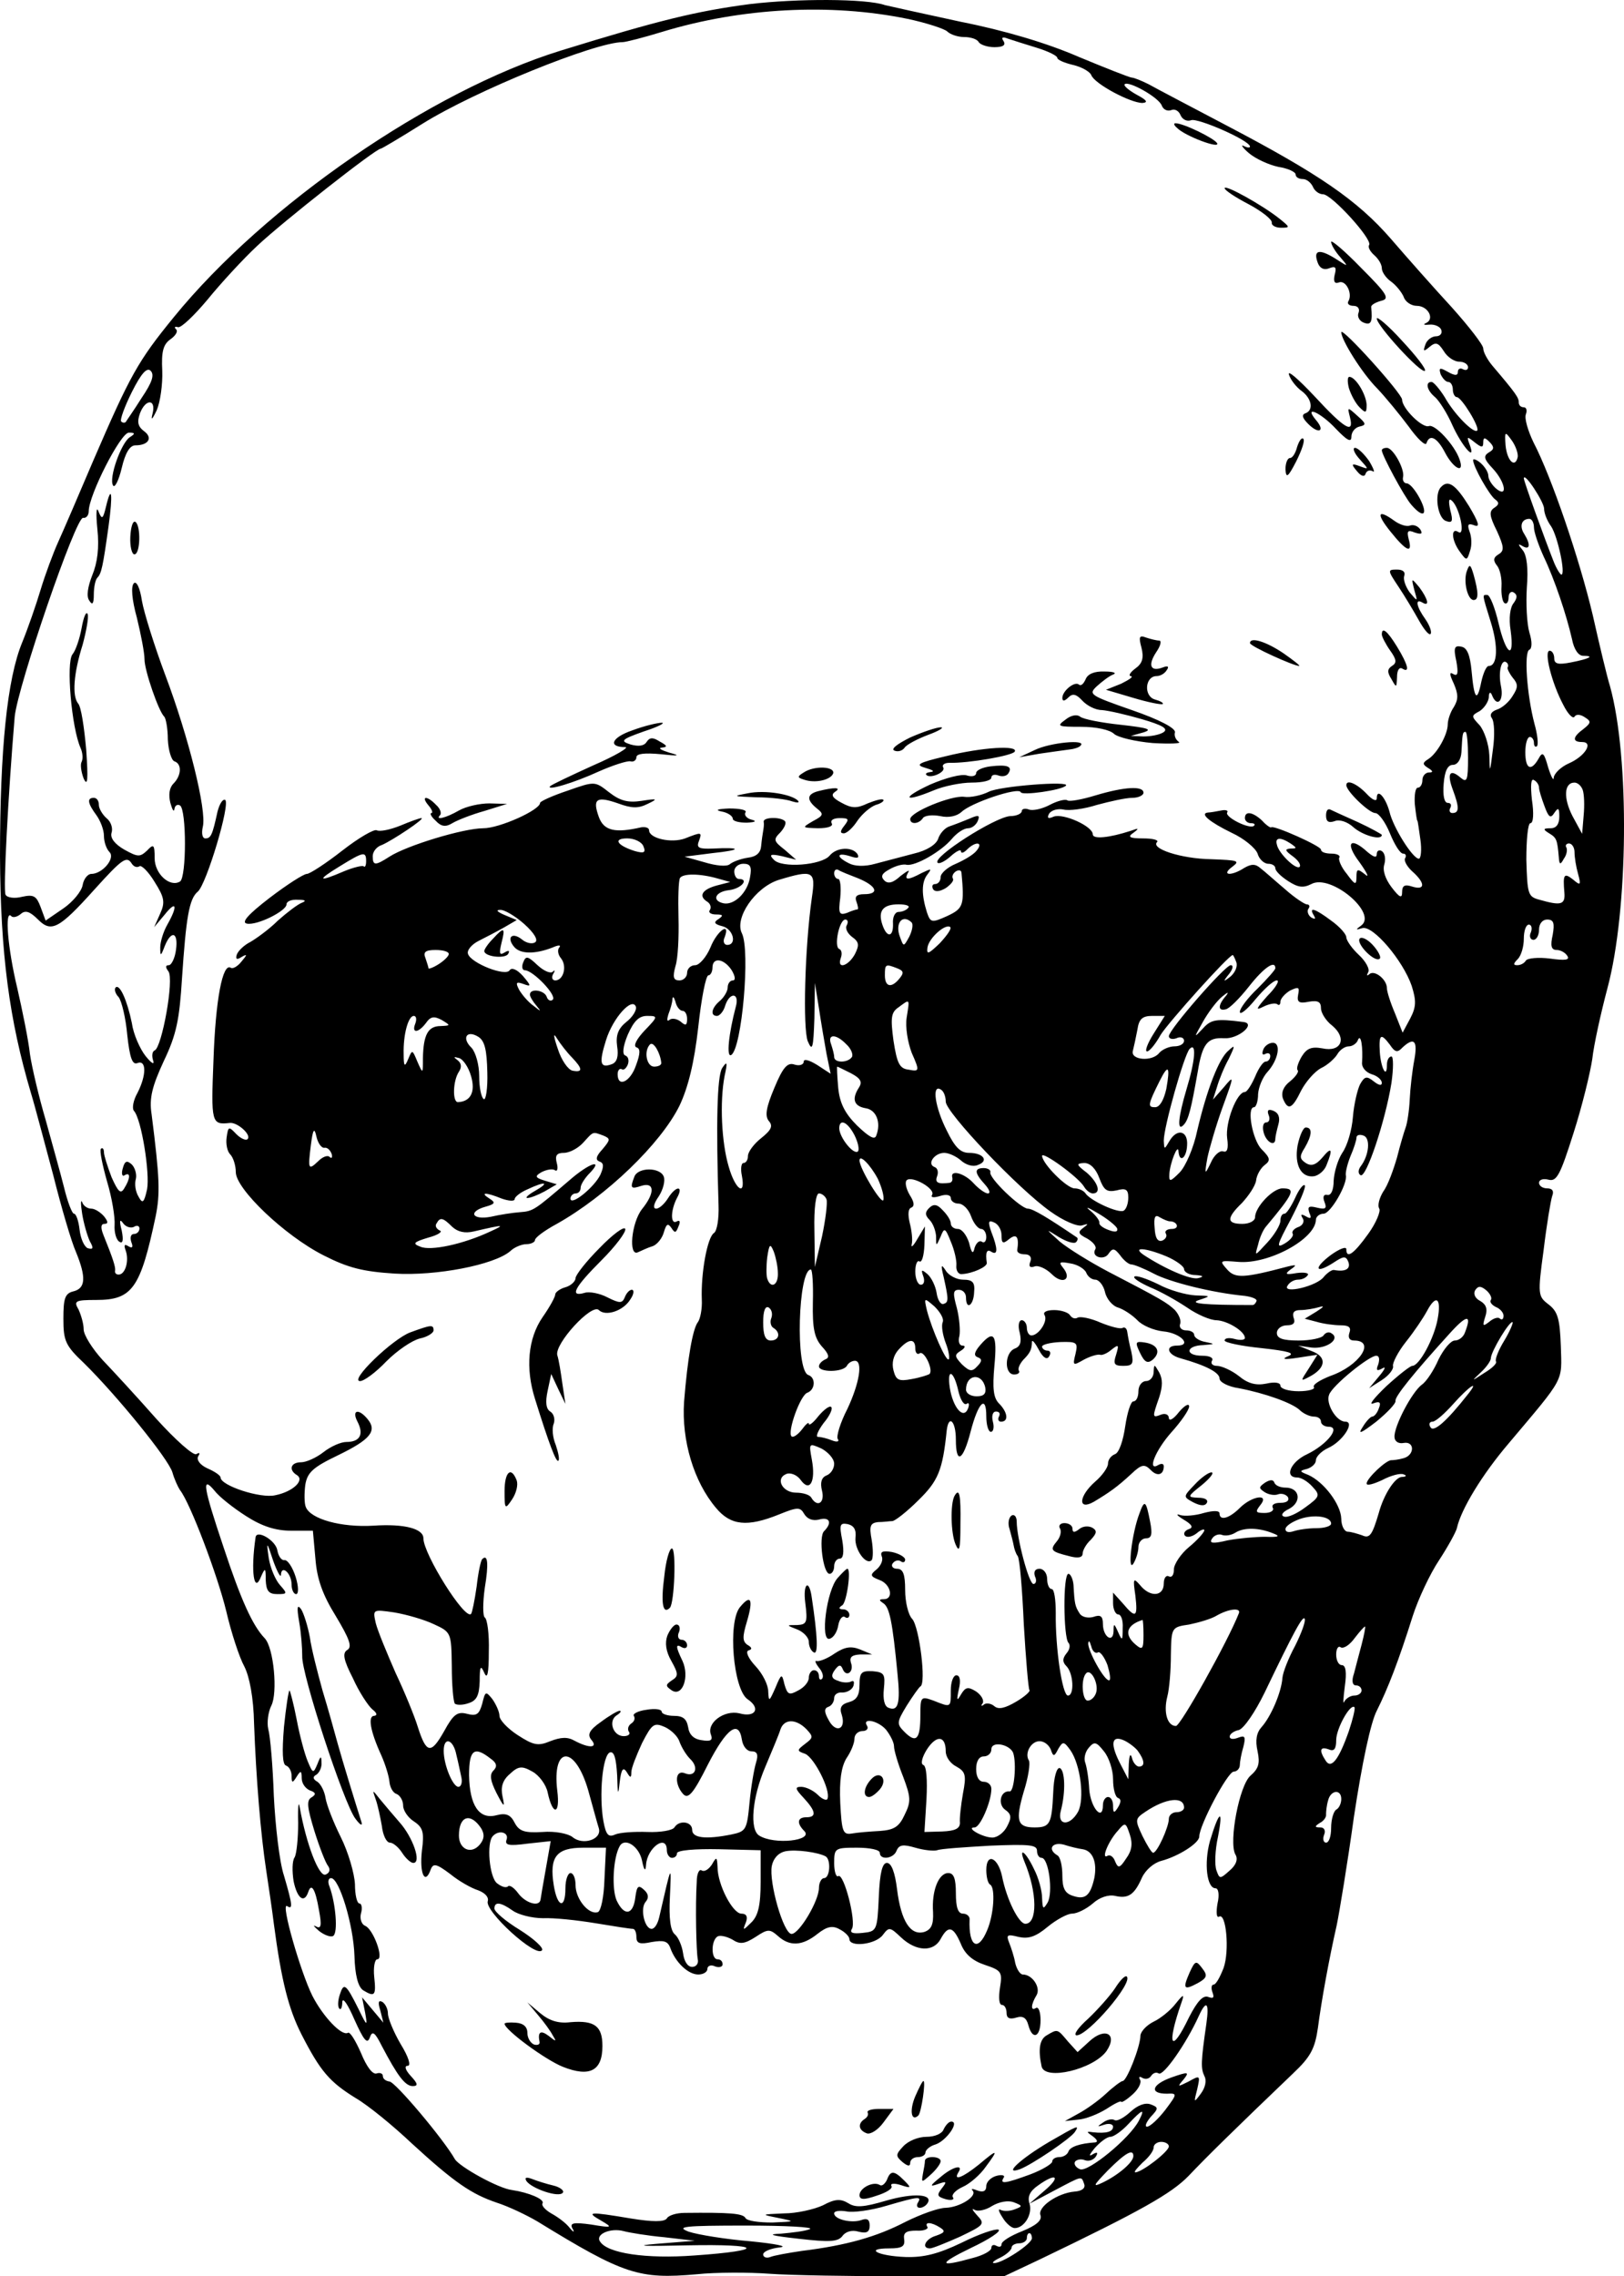 <svg xmlns="http://www.w3.org/2000/svg" version="1" width="400.322" height="561.002" viewBox="0 0 320.257 448.802"><path d="M147.9.802c-10.6 1.4-18 3.2-37.4 9.2-25.5 7.9-58.2 30.4-76.2 52.5-7.1 8.7-8.6 11.4-15.9 28.3-2.8 6.6-5.9 13.8-6.9 16-1 2.2-2.6 6.5-3.5 9.5-.9 3-2.5 7.6-3.6 10.3-3 7.2-4.4 21.2-4.4 42.2.1 19.2 1.8 32.2 6.1 46.7.8 2.6 2.7 9.9 4.4 16.2 1.6 6.4 3.6 13.2 4.5 15.2 2 4.9 1.9 7.1-.5 7.7-1.7.4-2 1.4-2 5.4 0 4.4.4 5.3 4.1 8.8 6.4 6.3 16.6 18.8 17.4 21.5.4 1.4 1.1 2.9 1.5 3.5 2 2.5 7.4 16.8 9.1 23.8 1 4.3 2.6 9.2 3.6 11 1 2 1.8 6.1 1.9 11.2.4 10.8 1.3 21.8 2.4 29 .5 3.3 1.2 8 1.5 10.5 1.5 11.3 2.9 16.8 5.5 21.9 3.7 7.2 5.5 9.3 10.7 12.5 2.4 1.4 7.3 5.4 11 8.9 8.5 7.8 11.8 10 16.8 11.7 2.2.7 5.8 2.4 8 3.7 17.1 10.5 20 11.4 31.4 10.4 3.8-.4 10.3-.4 14.3-.1 4 .3 16.1.5 26.8.5H198l7-3.3c20-9.6 26-13 29.4-16.5 3.3-3.5 9.2-9.3 20.6-20.2 3.5-3.3 4.3-4.9 4.9-9 .7-5.4 2.2-13.6 3.7-20.2.5-2.4 2.1-12 3.4-21.4 1.6-10.6 3.3-18.6 4.5-20.9 2.2-4.4 4.3-9.8 7.1-18.7 1.1-3.4 3.4-8.3 5.2-11 1.7-2.6 3.3-5.5 3.5-6.3.8-3.7 5-10.6 10.2-16.7 11.2-13.3 10.5-12 10.3-19.2-.2-5.4-.6-6.8-2.4-8.2-2.1-1.6-2.2-1.9-1-10.7.6-5 1.4-9.8 1.7-10.7.4-1 0-1.5-1-1.5-.9 0-1.6-.5-1.6-1.1 0-.6.8-.9 1.9-.6 1.6.4 2.3-1 4.9-9.2 1.7-5.3 3.3-11.9 3.7-14.6.3-2.8 1.7-9.1 3-14 4.1-15.3 4.4-45.4.5-59.5-.6-1.9-2.1-8.2-3.4-14-2.6-11-8.1-27.2-11.7-34.1-1.1-2.3-1.8-4.7-1.5-5.5.3-.8.1-1.4-.4-1.4-.6 0-1-.4-1-1 0-.9-.6-1.8-5.2-7.2-1-1.2-1.8-2.7-1.8-3.4 0-.7-2.8-4.3-6.2-8.1-3.5-3.8-8.9-9.9-12-13.5-6.6-7.6-14.2-12.8-32.3-22.3-7.2-3.8-14.1-7.4-15.5-8.2-1.4-.7-2.9-1.3-3.3-1.3-.4 0-5.2-1.9-10.5-4.1-6.2-2.7-14.6-5.2-23.2-6.9-7.4-1.6-14.2-3.1-15-3.3-3.7-1.3-17.4-1.3-26.6-.2zm31 2.9c3.8.8 7.4 2 7.9 2.5.6.6 2.1 1.1 3.3 1.1 1.3 0 2.6.4 2.9 1 .3.5 1.7 1 3.1 1 1.7 0 2.3-.4 1.8-1.2-.5-.7-.2-.9.8-.5.9.3 3.4 1.1 5.7 1.8 2.3.7 4.1 1.6 4.1 2 0 .4 1.4 1 3.1 1.4 1.7.4 3.3 1.3 3.6 2 .6 1.7 7.7 5.5 10.1 5.5 1.2-.1.8-.6-1.1-1.6-1.6-.9-2.7-1.8-2.4-2.1.8-.7 6.7 2.6 7.3 4.2.3.8 1.1 1.2 1.9.9.7-.3 1.5.2 1.8 1 .4.9 1.3 1.3 2.1 1 1.3-.5 11.6 4 11.6 5.2 0 .3-.6.2-1.2-.1-.7-.4-.3.3 1 1.4 1.3 1.1 3.9 2.3 5.8 2.7 1.9.3 3.4 1 3.4 1.5s.6.9 1.4.9c.8 0 1.6.7 2 1.5.3.8 1.2 1.5 2 1.5 1.7 0 9.8 8.9 9.1 10-.3.4.2 1.3 1 2s1.5 1.8 1.5 2.6c0 .7.8 1.9 1.8 2.6 1 .7 2.1 2.1 2.5 3 .3 1 1.5 1.8 2.6 1.8 2.2 0 3.6 2.6 1.8 3.4-.7.3-.3.4.7.3 1-.1 2.1.4 2.3 1 .3.7-.2 1.3-1 1.3s-1.8.7-2.1 1.6c-.5 1.4-.4 1.5.8.5 1.2-1 1.7-.9 2.8.8.7 1.2 2.1 2.1 3 2.1 1 0 1.8.5 1.8 1.1 0 .5-.4.7-1 .4-.5-.3-1-.1-1 .5 0 .8-.6.8-2 0-1.6-.9-1.8-.8-1.4.5.4.8 1 1.5 1.5 1.5s.9.7.9 1.5.4 1.5.8 1.5c.9 0 4.6 6 4 6.6-.7.6-4.5-3.2-6.4-6.6-1-1.6-2.2-3-2.6-3-1.3 0-.9 1.7.7 3 .8.7 2.4 3.2 3.4 5.5 1.9 4.2 4.8 7.5 3.4 3.8-.6-1.6-.5-1.6 1-.4 1.4 1.1 1.7 1.1 1.7 0 0-1 .3-1 1.2-.1 1 1 1 1.5-.1 2.1-1.1.7-1 1.3.8 3.2 2.5 2.7 3 5.9.6 3.9-.8-.7-1.5-1.8-1.5-2.5s-.7-1.8-1.5-2.5-1.5-.9-1.5-.6c0 1.3 3.3 7.1 4.4 7.8.8.6.7 1-.2 1.6-1.1.7-1 1.6.5 4.6 1.4 3.1 1.5 3.9.3 4.6-1 .6-1.1 1.2-.3 2.2.6.7 1 2.6.9 4.1-.1 1.6.2 3.1.6 3.3.4.3.8-.2.8-1.1 0-.9.5-1.3 1-1 .8.5.7 1.1 0 2.1-.7.8-1 3-.6 5.4.8 5.9-.9 4.9-2.4-1.5-.7-3-1.7-5.5-2.2-5.5-1 0-1.1-.4.7 5.4 1.5 4.8 1.3 8.6-.4 8.6-.5 0-1.1 1.4-1.5 3.2-.8 4-1.4 3.4-1.9-2.2-.3-3.2-.9-4.6-2-4.8-1.4-.3-1.6.2-1 2.9.4 2.3.3 3-.6 2.5-.8-.5-.8 0 .1 1.9.9 2.1.9 3.1 0 4.6-.7 1-1.2 2.6-1.2 3.4 0 2-2.1 5.8-3.9 6.9-1.1.7-1.1 1 0 1.7 1 .6 1.1.9.2.9-.7 0-1.3.7-1.3 1.5s-.4 1.5-.9 1.5-.7 1.5-.6 3.2c.2 1.8.4 3.3.5 3.3.1 0 .3 1.7.6 3.7.3 2.1.1 3.8-.3 3.8-1.2 0-5.1-6.2-5.8-9.3-.8-2.9-2.5-4.7-2.5-2.6 0 .7-.9.3-2-.9-1.9-2-4-2.9-4-1.7s4.5 5.5 5.7 5.5c.7 0 2 1.8 2.9 4 .9 2.2 2 4 2.6 4 .5 0 .7.4.4.9-.3.4.3 1.6 1.4 2.6 2.6 2.3 2.6 3.8 0 3-1.5-.5-2-.2-2 1.1s-.5 1.1-2.1-1c-1.2-1.6-1.8-3.3-1.4-4.5.3-1.1.1-2.2-.5-2.6-.5-.3-1-.1-1 .6 0 .8-.6.6-1.8-.4-3.5-3.2-4.5-1.8-1.6 2 1.5 2.1 2 3.2 1.1 2.4-1.5-1.2-1.7-1.1-1.7.5 0 1.7-.3 1.6-1.9-.6-1.1-1.3-1.7-2.8-1.5-3.2.3-.4-.4-.8-1.5-.8-1.2 0-2.1-.3-2.1-.8 0-.7-9.2-4.8-9.8-4.4-.1.2-1-.4-1.8-1.3-1.8-1.7-3.4-2-3.4-.5 0 .5.5 1 1.2 1 .6 0 .9.2.6.5-.8.8-5.8-1.7-5.3-2.6.3-.4-.3-.6-1.2-.4-1 .2-2.2.4-2.6.4-1.7.2.4 1.9 4.7 4 2.4 1.1 4.7 3 5.1 4.1.3 1.1 1.3 2 2.1 2s1.4.4 1.4.9 1.1 1.6 2.5 2.5c2 1.3 3 1.4 4.6.6 3.8-2.1 13.2 5.8 9.8 8.2-1.1.8-1.1.9.2.5 2.1-.7 8.1 6.4 9.8 11.4.9 2.9.9 4.1-.3 6.4l-1.5 2.8-1.5-3.8c-.9-2.1-1.6-4.3-1.6-5 0-1.7-2.5-3.7-3.5-2.7-.5.4-.5.2-.2-.4.4-.6-.5-2.2-1.8-3.4-1.4-1.3-2.5-2.9-2.5-3.5 0-.6-1.3-2.1-3-3.3-3.2-2.4-4.5-2.8-3.4-1 .4.7.3.8-.5.4-.6-.4-.9-1.2-.6-1.7.4-.5.2-.9-.3-.9-.4 0-2.4-1.3-4.3-3-1.9-1.6-4-3.5-4.8-4.1-1-.9-1.8-.9-3.2-.1-2.6 1.7-4.7 1.5-2.4-.2 1.6-1.2 1.2-1.3-4.2-1.5-5.9-.1-12-2.1-10.6-3.4.3-.4-.9-.7-2.8-.7-2.7 0-3.1-.3-1.9-1.1 1.2-.9 1.1-1-.5-.4-4.3 1.4-7.5 1.7-7.5.7 0-1.6-5.8-4.2-7.7-3.5-1.1.5-1.4.3-.9-.6.5-.7 1.7-1 2.8-.8 1.1.3 4.1-.1 6.6-.9 2.6-.7 5.7-1.4 7-1.4 1.2 0 2.2-.5 2.2-1 0-1.4-3.7-1.2-9.4.5-2.6.8-5.2 1.3-5.6 1-.4-.3-2 .1-3.5.9s-3.4 1.2-4.1.9c-.8-.3-1.4-.1-1.4.3 0 .5-1 1-2.3 1-3 .2-15.4 8.1-14.3 9.2.3.3 1.5-.3 2.6-1.3s2-1.4 2-1c0 .5.5.4 1.2-.3 1.7-1.7 3.3-1.5 1.9.2-.6.8-2.5 1.9-4.1 2.6-1.7.7-3 1.9-3 2.6 0 .8-.5 1.4-1.1 1.4-.5 0-.7.4-.4 1 .4.6 1.3.5 2.5-.2 1-.7 1.7-1.5 1.4-1.9-.2-.4 0-1 .6-1.4.5-.3 1-.3 1.1.2.6 6.5.4 7.1-2.8 8.6-3.1 1.4-3.3 1.3-4-.7-1.1-3.5-1.1-6 .1-7.5.9-1.2.8-1.2-1.1-.3-2.8 1.5-3.6 1.5-2.7-.1.4-.6-.2-.3-1.5.7-1.5 1.4-2.5 1.6-3.2.9-.8-.8-.5-1.4 1-2.2 1.2-.7 2.7-1.1 3.4-.9 1.7.3 6.8-2.6 8.9-5.1 1-1.2 2.4-2.1 3.2-2.1.8 0 1.6-.7 1.9-1.4.5-1.2.2-1.3-1.6-.5-1.2.5-3 1.2-3.9 1.5-1 .3-2 1.5-2.3 2.5-.4 1.1-2.2 2.3-4.8 2.9-2.3.6-5.7 1.5-7.6 2-2.1.6-4.1.5-5.2-.1-2.6-1.3-2.4-2.2.2-1.4 1.5.5 1.9.4 1.5-.4-1-1.5-4.1-1.4-5.5.3-1.6 1.9-9.5 2.5-11 .8-1-1-.7-1.2 1.6-.7l2.8.7-2.3-2c-2.2-1.7-2.2-2-.8-3.4.8-.9 1.2-1.8.9-2.2-.9-.9-4.3-.8-4.2.1.1.5 0 1.2-.1 1.8-.1.5-.3 1.9-.4 3-.1 1.3-.9 2.1-2.6 2.3-1.4.2-3 .8-3.6 1.3-.6.5-2.7.3-5-.4l-3.9-1.1 5.5-.7c5.8-.6 5.9-1.2.1-.9-2.7.1-3.3-.1-2.8-1.4.7-1.9.6-1.9-2.7-.6-2.7 1-7.1 0-7.1-1.6 0-.5-.7-.7-1.5-.6-5.2 1.2-7.4.7-8.4-2-1.3-3.6-.5-4.2 3.8-2.7 2.7 1 4 1 5.8.1 2.1-1 2-1.1-1.2-.6-2.7.4-4.2 0-6.4-1.7-2.8-2.2-2.8-2.2-8.2-.3-3 1-5.4 2.1-5.4 2.4 0 1.4-8 5-11.2 5-3.9 0-15.1 3.4-18.5 5.6-2.8 1.8-3.3 1.8-3.3-.1 0-.9.8-1.9 1.8-2.2 2.1-.9 8.7-5.3 7.8-5.3-.4 0-2.3.7-4.2 1.5-2 .8-4 1.2-4.6.9-.5-.3-3.6 1.5-6.8 4-3.2 2.5-6.4 4.6-7 4.6-.6 0-3.9 2.1-7.3 4.7-4.3 3.3-5.7 4.9-4.5 5.1 2 .4 7.8-2.5 7.8-3.8 0-.6 1-1 2.3-.9 1.4 0 1.7.2.7.6-.8.3-2.9 1.9-4.7 3.5-1.7 1.7-4.2 3.5-5.4 4.2-1.2.6-2.4 1.7-2.7 2.5-.3.9 0 1.1.9.5 1.2-.7 1.2-.5 0 .9-.7.9-1.7 1.5-2.1 1.2-1.6-1-3 6.3-3.4 18.2-.5 12.4-.4 12.8 3.2 12.4 1.5-.2 4.4 2.4 3.5 3.2-.3.3-1.3-.1-2.2-1-1.5-1.6-1.6-1.5-1.9.6-.2 1.3.1 2.8.7 3.4.6.6 1.1 2.2 1.1 3.5 0 3.3 9.6 12.5 17.3 16.4 4.9 2.5 7.8 3.2 14 3.6 8.2.5 19.6-1.7 22.8-4.4.8-.8 2.3-1.4 3.2-1.4.9 0 1.7-.4 1.7-.8 0-.5 1.9-1.9 4.3-3.2 9.8-5.5 20.5-15.8 24.2-23.3 1.7-3.6 2.9-8.4 3.7-15.5.6-5.6 1.5-10.2 2-10.2.4 0 .8-.7.8-1.5 0-2.2 2.3-1.8 3.8.5.7 1.2.8 2 .2 2-.5 0-1 .6-1 1.4 0 .7-.7 1.9-1.5 2.6-1.7 1.4-2 3-.6 3 .5 0 1.3-.9 1.6-2 .9-2.8 2.9-2.6 2.1.2-1.4 5.3-1.9 10.1-.9 9.5 2.1-1.3 3.8-20.6 2.1-24-1.5-3 2.6-9 7.2-10.5 6.9-2.1 7.4-1.8 6.6 3.5-1.4 9.8-1.8 25.8-.8 28.3.9 2.1 1.1 1.4 1.3-4.5l.1-7 .8 5c.4 2.7 1.1 6.8 1.5 9l.8 3.9-2.6-1.7c-1.6-1-2.7-1.3-2.7-.7 0 .6-.8.9-1.8.6-1.4-.5-2.3.5-4 4.6-1.6 3.8-1.9 5.5-1.1 6.5.9 1 .5 1.8-1.5 3.4-1.4 1.1-2.6 2.7-2.6 3.5 0 .8-.4 1.4-.9 1.4-.4 0-.6 1.1-.3 2.5.8 4.2-1.3 2.8-2.6-1.8-1.4-4.7-1.8-12.7-.8-17.9.6-2.7.5-3-.5-1.5-1 1.7-1.2 10.9-.7 27 .1 2.7-.3 5.1-.9 5.5-1.3.8-2.6 7.9-2.4 13.1.1 1.8-.3 3.9-.8 4.5-1 1.4-2 7-2.7 15.7-.5 7.6 1.9 15.7 6.3 20.9 2.9 3.5 6.2 3.8 12.4 1.3 3.7-1.5 4.2-1.5 5-.1.6 1 1.7 1.4 2.9 1.1 2.1-.6 2.7.6 1 2.3-1.1 1.1-.2 8.4 1.1 8.4.5 0 .9-.7.9-1.5s.5-1.5 1.1-1.5c.7 0 .9-1.2.5-3.6-.6-3.1-.5-3.5 1.1-3.2 1.2.3 1.7 1.1 1.5 2.7-.2 2.3 2.1 5.5 3.2 4.4.3-.4.3-2.2 0-4-.5-2.7-.3-3.3 1.2-3.5 1.1 0 2.4-.2 2.9-.2.6-.1 2.9-1.9 5.1-4.1 3.9-3.8 4.8-5.9 5.6-13.8.4-3.2 1.8-1.8 1.8 1.8 0 5 1.4 4.3 2.9-1.5s3.1-7.4 3.1-3.1c0 1.7.4 3.1.9 3.1s.7-.9.4-2c-.3-1.2 0-2 .6-2 .7 0 .9.4.6 1-.3.5-.1 1 .4 1 1.6 0 1.3-1.9-.4-3.6-1.1-1.1-1.3-3-.9-7.4.6-6.3-.1-7.2-2.8-4.1-1.2 1.4-1.3 2.1-.5 2.4.9.3.9.8-.1 1.8-1 1.1-1.5 1-3-.4-1.5-1.6-1.5-1.9-.2-2.7.8-.5 1-1 .3-1-.6 0-.9-.8-.6-1.9.2-1 0-3.5-.5-5.5-.8-2.9-.8-3.6.4-3.6.8 0 1.4.7 1.4 1.5 0 2.6 1.5 1.6 1.6-1 .2-2-.3-2.5-2.2-2.5-1.2 0-2.8-.8-3.4-1.8-.9-1.4-1-1.1-.4 1.3 1 4.5 1 5-.1 5.3-.5.1-1.1-.8-1.3-2.2-.2-1.3-1-3-1.8-3.7-1.2-1-1.3-.9-.8.5.3.9.1 1.6-.5 1.6s-1.1-1.2-1.1-2.6c0-1.4.4-2.3.8-2 .5.3.9-1.1 1-3.2l.1-3.7-1.5 2.5c-.8 1.4-1.3 1.8-1.1 1 .2-.8 0-2.7-.4-4.2-.4-1.7-.3-2.8.3-3 .7-.3.6-1.1-.3-2.5-.7-1.2-1-2.5-.6-2.9 1-1 5.8 1.7 5 2.9-.3.5.3.6 1.6.2 1.2-.4 2.1-.2 2.1.4 0 .6.7 1.1 1.5 1.1.9 0 2 1.1 2.5 2.5s1.4 2.5 2 2.5c.5 0 1 .7 1 1.6 0 .8-.4 1.3-.9.9-.5-.3-1.1.3-1.4 1.2-.3 1.4-.6 1.1-1.1-1-.5-1.5-1.4-2.7-2.2-2.7-.8 0-1.4-.5-1.4-1.1 0-.6-.7-1.7-1.6-2.6-1.1-1.2-1.8-1.3-2.7-.4-.8.8-.8 1.4.1 2.3.7.7 1.2 2.1 1.3 3.2 0 2.1 0 2.1.9.1.7-1.8.9-1.8 2 1 .7 1.6 1.2 3.8 1.1 4.7-.1 1 .4 1.8 1.1 1.7 2-.1 5-1.4 4.9-2.2-.3-2.1 0-2.8.9-2.2 1.3.8 1.3-.6 0-3.9-.7-2-.6-2.4.5-1.9.8.3 1.5 1.4 1.5 2.5 0 1.7.3 1.8 1.5.8 1.5-1.2 2-.4 1.6 2.2 0 .5.6.8 1.5.8 1 0 1.4.6 1.1 1.4-.4 1-.1 1.3.8 1 .7-.3 2.3.4 3.4 1.5 2.2 2.2 4.1 1 2.2-1.3-.9-1.1-.6-1.2 1.5-.8 1.4.2 2.8 1.1 3.1 1.8.3.8 1.1 1.4 1.8 1.4s1.6 1.1 1.9 2.4c.3 1.4 1.5 2.8 2.6 3.1 1.2.4 2.8 1.5 3.8 2.5.9 1 3.2 2 5.1 2.2 3.4.3 5.8 2.8 2.7 2.8-2.4 0-1.9 1.8.7 2.5 5 1.4 7.7 2.8 7.7 4 0 .7 1.7 1.6 3.8 1.9 5.2 1 10.5 2.9 12 4.3.7.7 2 1.3 2.8 1.3.8 0 1.4.4 1.4 1 0 .5.7 1 1.5 1 2.5 0-.3 3.5-4.2 5.4-3.3 1.5-4.6 4.6-2 4.6.8 0 2.1.8 3 1.8 1.6 1.7 1.5 2-1.4 4.1-1.6 1.2-3.5 2.1-4.2 1.8-.7-.2-.3-.9 1-1.5 2.6-1.4 2.1-4.2-.7-4.2-1 0-2-.4-2.2-1-.2-.6-.8-.6-1.8 0-1.3.9-1.3 1.1-.1 1.9.8.5 2 .7 2.7.4.6-.2 1.5 0 1.9.6.3.7-.3 1.1-1.5 1.1s-1.8.4-1.5 1c.3.5-.4 1-1.6 1-1.8 0-1.9-.2-.9-1.5 2-2.4-1.6-1.9-4 .5-2.1 2.1-4 2.6-4 1.1 0-.6-1.2-.6-3.1-.1-1.6.5-3.8.7-4.7.4-.9-.3-.6.1.7.9 1.7 1 2 1.6 1 1.9-.8.3-1.1.9-.7 1.3.4.4 1.4.2 2.3-.5.8-.7 1.5-.9 1.5-.6 0 .4-1.3 1.9-3 3.3-1.6 1.3-3 3.4-3 4.4 0 1.1-.4 1.7-1 1.4-.5-.3-1 .3-1 1.4 0 2.6-2.7 2.8-4.7.3-1.3-1.5-1.4-1.3-.9 2.1.5 4.3.1 4.6-2.5 1.5l-1.9-2.1v2.1c0 1.2.5 2.2 1 2.2.6 0 1 1.2.9 2.7 0 2.5-.1 2.6-.9.8s-.9-1.8-.9-.2c-.1 2.5-2.1 1.1-2.1-1.4 0-1.6-.5-1.9-1.9-1.4-1.1.3-2.3 0-2.7-.7-.9-1.4-1-1.9-1.2-5.6-.1-1.2-.6-2.2-1-2.2-1.1 0-1 12.5 0 13.6.4.4.3 1.3-.4 2.1-.8 1-.8 1.7 0 2.5 1.4 1.4 1.6 5.8.3 5.8-1.1 0-2.5-9.3-2.4-16.3 0-2.6-.3-4.7-.8-4.7s-.9-.9-.9-2-.7-2-1.5-2c-.9 0-1.2.6-.9 1.5.4.8.2 1.5-.3 1.5-.9 0-3.3-9.1-3.3-12.3 0-1-.5-1.5-1-1.2-.6.4-.8 1.6-.4 2.7.3 1.1.7 2.6.8 3.2.1.6.4 1.6.8 2.1.4.6.9 6.6 1.2 13.5.4 6.8.9 12.6 1.1 12.9.3.2-.9 1.3-2.6 2.3-2.2 1.3-3.5 1.6-4.3.9-.7-.6-1.7-.7-2.1-.3-.5.4-.6.2-.2-.3.3-.6-.3-1.6-1.3-2.3-1.6-1-2.1-.9-3 .6-.8 1.4-.9 1.2-.4-1.1.4-1.7.2-2.7-.5-2.7-.6 0-1.1 1.3-1.1 3 0 3.4.1 3.4-3.4 2-2.5-.9-2.6-.8-2.6 2.9 0 4.7-.8 5.6-3.1 3.3-1.6-1.6-1.6-1.9.4-5.2 1.2-1.9 2.4-3.6 2.7-3.8 1.2-.5-.2-11.7-1.6-13.3-.8-.8-1.4-3.4-1.4-5.7 0-3.1-.4-4.2-1.6-4.2-.8 0-1.2-.5-.9-1 .4-.6 1.1-.8 1.6-.5.5.4.9.2.9-.3s-1.2-1.2-2.6-1.5c-1.8-.3-2.4-.1-2 .9.3.7-.2 1.8-1 2.5-1.4 1.1-1.3 1.4.5 2.1 2.3.8 2.9 3.8.9 3.8-1 0-1 .2-.1.8 1.2.8 1.8 3.5 2.8 14 .6 5.8.1 7.4-1.8 6.6-.8-.3-1.1-1.7-.9-3.7.3-2.9.1-3.3-2.2-3.5-2.2-.1-2.6.2-2.6 2.7 0 2.1-.6 3-2.1 3.4-1.5.4-1.9 1.1-1.4 2.5.9 2.9-1.2 3.7-2.6 1-.9-1.6-.9-2.3 0-2.6.6-.2 1.1-1 1.1-1.7s.7-1.2 1.6-1.1c.9 0 1.9-.5 2.2-1.3.2-.8.1-1.1-.4-.9-.5.3-1.7.3-2.6-.1-1.3-.4-1.5-1-.7-2.1s1.2-1.2 1.6-.2c.7 1.7 2.3.5 1.6-1.3-.3-1.1.2-1.5 1.8-1.6h2.4l-2.4-1c-1.8-.7-3-.5-5 .8-1.4 1-3 1.6-3.5 1.5-.5-.2-.3.4.4 1.3.7.8 1 1.8.6 2.2-.3.3-.6.1-.6-.5 0-.7-.4-1.2-1-1.2-.5 0-1 .7-1 1.5s-.9 1.9-2.1 2.5c-1.8 1-2.1.8-2.7-1.2-.5-2.2-.6-2.2-1.8.7-1.2 2.7-1.3 2.8-1.4.7 0-1.3-1.1-3.5-2.5-5-1.5-1.6-2-2.9-1.4-3.1.8-.2.7-.6-.2-1.1-1-.7-1-1.6-.1-4.6 1.3-4.4.8-5.5-1.4-2.8-2.4 3-1.3 16.1 1.5 18.1 2.7 1.8 1.6 3.7-1.6 2.8-3-.7-6.5 1.9-5.6 4.2.4 1.1 0 1.4-1.8 1.1-1.6-.2-2.5-1.1-2.7-2.6-.3-1.6-1-2.2-2.8-2.2-1.3 0-2.4-.4-2.4-.8 0-.5-1.3-.7-3-.4-1.6.2-2.8.8-2.5 1.2.3.5.1 1.1-.5 1.5-.6.4-.8 1.1-.5 1.6.4.5-.1.9-1 .9-2.1 0-3.1-3-1.4-4.1.8-.5 1-.9.6-.9s-2.1 1-3.7 2.2c-2.3 1.6-2.7 2.5-1.9 3.5 1.4 1.6-.3 1.8-3.3.2-1.4-.8-2.7-.7-4.8.1-2.4 1-3.3.8-6.4-1.2-2-1.3-3.6-3-3.6-3.8 0-.8-.7-2.3-1.4-3.3-1.3-1.6-1.4-1.6-2 .9-.6 2.1-1.1 2.5-3 2s-2.7.1-4.5 3.4c-2.6 4.6-3.5 4.5-5.2-.8-.6-2-2.6-6.9-4.4-10.7-1.7-3.9-3.5-8.2-3.9-9.8-.6-2.7-.6-2.7 3.6-2.1 2.4.4 5.9 1.4 7.8 2.3 3.5 1.6 3.5 1.7 3.6 8.3 0 3.7.3 7 .6 7.4.4.3 1.6.3 2.7-.1 1.6-.5 2.1-1.5 2.2-4.3 0-3 .2-3.3.9-1.7.6 1.4.9.2.9-4.2.1-3.4-.3-6.4-.8-6.7-.4-.3-.4-2.9 0-5.8.8-4.8.6-6.8-.5-5.7-.3.3-.8 2.7-1.1 5.4-.4 2.8-.9 5.2-1.1 5.4-1.2 1.3-9.4-11.8-9.4-14.9 0-1.9-3.7-2.9-9.8-2.5-6.4.4-12.5-1.3-13.4-3.7-.3-.7-.3-2.7-.1-4.3.4-2.5 1.5-3.5 6.5-5.9 6.4-3.1 7.7-4.8 5.8-7.1-1.8-2.2-3.2-1.8-2 .5 1.3 2.5.5 4-2.2 4-1.1 0-3.1.9-4.5 2s-3.4 2-4.4 2c-2.1 0-2.5 1.5-.9 2.5 1.7 1-.7 3.3-4.2 4-2.9.7-10.8-1.9-10.8-3.5 0-.4-1.2-1.2-2.6-1.8-1.5-.7-2.2-1.7-1.8-2.4.4-.6.3-.8-.4-.4-.6.3-4.1-2.8-7.9-7-3.7-4.2-8.5-9.4-10.6-11.6-2-2.2-3.7-4.9-3.7-6 0-1.1-.5-2.8-1-3.9-1-1.7-.7-1.9 3.5-1.9 7.1 0 8.7-2.3 11.7-16.5.9-4.5.8-7.5-.8-20.1-.5-3.2.1-5.5 2.4-10.5 2.5-5.2 3.1-8.2 3.6-16.4.8-11.9 1.4-15.6 3.1-17 1.7-1.4 6.5-17.4 5.4-18.1-.5-.2-1.1.8-1.5 2.3-1 4.6-1.3 5.3-2.4 5.3-.6 0-.8-1-.5-2.3.8-3.2-2.8-17.7-7.4-29.9-2.1-5.6-4.2-12.3-4.6-14.6-.4-2.7-1.1-4-1.6-3.5-.6.6-.4 3.2.6 6.8.8 3.3 1.5 6.9 1.5 8.2 0 2.2 2.8 10.3 3.9 11.3.3.3.7 2.3.7 4.5.1 2.1.7 4.1 1.3 4.3 1.5.5 1.4 2.8-.2 4.4-.8.8-1 2.2-.6 3.8.4 1.4.7 1.9.8 1.2.1-.7.6-1 1.1-.7 1.3.8 1.3 14.2 0 15-2 1.2-5-1.5-5-4.6 0-2.7-.2-2.9-1.5-1.5-1.4 1.3-1.8 1.3-4.5-.2-1.9-1.1-2.8-2.3-2.5-3.3.3-.9-.1-2.2-1-2.9-.8-.7-1.5-1.9-1.5-2.6 0-.8-.4-1.4-1-1.4-1.4 0-1.2 1.1.5 3.4.8 1.1 1.5 2.9 1.5 4.1 0 1.2.5 2.6 1.1 3.2 1.2 1.2-1.4 4.3-3.6 4.3-.7 0-1.5 1-1.7 2.2-.2 1.2-1.9 3.3-3.8 4.6l-3.5 2.4-1-2.7c-.8-2.1-1.3-2.5-3.6-2-1.5.4-3 .2-3.3-.4-.5-.8.5-19.5 1.8-35.1.6-6 12.1-39.6 13.5-39.2.6.1 1.1-.5 1.1-1.3 0-3.2 6.3-15.5 7.9-15.5 1.3 0 1.3.2.2.9-1.7 1.1-4.2 8.1-3.3 9.5.3.6 1.1-.9 1.7-3.4.7-3 1.6-4.5 2.7-4.5 2.6 0 3.5-1.5 1.7-2.8-1.2-.9-1.4-1.8-.8-3.5 1.1-2.9 3.2-2.9 2.5 0-.4 1.5-.1 1.3.8-.6.7-1.6 1.2-5.1 1.1-7.8-.2-3.8.2-5.2 1.6-6.2 1-.7 1.6-1.6 1.1-2-.4-.4-.2-.6.4-.4.6.2 3.2-2.3 5.8-5.4 2.6-3.2 7-8 9.9-10.7 5-4.7 23.3-19.1 24.3-19.1.2 0 3.9-2.2 8.2-4.9 10.4-6.5 34.1-16.1 39.5-16.1.6 0 4.1-.9 7.7-2 15.7-4.8 33.3-5.7 48.4-2.6zm-151 74.8c-1.5 2.4-3 4.5-3.1 4.7-.2.2-.6.2-.9-.1-.3-.3.7-3 2.1-5.8 1.9-3.8 3-4.9 3.7-4.2.8.8.3 2.3-1.8 5.4zm271.4 11.6c-.5 2.3-2.1.8-2.4-2.3-.2-2.8-.1-2.8 1.2-1 .8 1.1 1.3 2.6 1.2 3.3zm5.2 10.2c0 .9.6 2.4 1.4 3.5 1.3 2 2.9 9.5 2 9.5-.2 0-1-1.2-1.6-2.8-1.7-4.3-5.8-15.6-5.8-16.2.1-1.3 4 4.7 4 6zm-2 3.7c0 .9.9 3.5 1.9 5.7 2.2 4.6 4.5 11.5 5.6 16.3.4 2.1 1.3 3.3 2.2 3.3 2.4 0 1.2.6-2.4 1.3-2.5.5-3.3.3-3.3-.8 0-.8-.4-1.5-.9-1.5-1.2 0 .4 6.4 2.7 10.7.9 1.8 1.9 2.8 2.2 2.3.3-.5 1.1-.5 2 .1 1.3.8 1.3 1.1-.2 2.3-2.2 1.6-2.3 2.6-.3 2.6 2.3 0 .6 2.8-2.6 4.2-1.6.7-2.9 2-3 2.8 0 .8-.5-.1-1.1-2-.8-2.9-1.1-3.2-1.9-1.7-1.5 2.6-2.6 2-2.6-1.3 0-1.7.4-3 .9-3 .4 0 .8.5.8 1.2 0 .6.3.9.6.6.3-.3.1-2.3-.5-4.4-1.5-5.7-2.1-14.2-1-14.6.5-.2.6-1.5 0-3.4-.5-1.7-.7-5.7-.5-8.9.3-3.7 0-6.3-.8-7.3-1-1.2-1-1.4 0-.8 1.4.8 1.6-.3.3-2.4-1-1.5-.6-3 1-3 .5 0 .9.8.9 1.7zm-5.2 27.6c-.1.2.3 1.1 1 2 1.1 1.3 1.1 1.9 0 3.6-.7 1.2-2.1 2.4-3.1 2.7-1.1.4-1.5 1-1 1.7s.6 3.4.2 6.2c-.6 4.7-.6 4.8-.7 1.1-.1-2.2-1-4.8-1.9-5.9-1.7-1.8-1.7-1.9 0-2.8.9-.6 1.7-1.8 1.8-2.7 0-1 .3-1.2.6-.5 1 2.6 2.4 1.2 1.8-1.7-.6-2.8.1-5.7 1.2-4.6.2.2.3.6.1.9zm-7.8 17.8c0 4.5-.2 5-1.5 3.9-2.1-1.8-2.7-.8-1.5 2.4 1.3 3.5 1.3 4.6-.1 4.6-.5 0-.7-.5-.4-1 .3-.6.1-1-.5-1-.7 0-1-1.5-.8-3.8.2-2.5.8-3.7 1.8-3.7.9 0 1.6-1 1.7-2.5.2-3.6.2-4 .8-4 .3 0 .5 2.3.5 5.1zm14 5.9c0 .5.5 2.1 1.1 3.7.8 2.2 1.2 2.4 1.9 1.3.8-1.2 1-1 1 .7 0 1.5-.6 2.3-1.7 2.3-1.5 0-1.6.2-.3 1 1.5.9 1.6 1.3 1.9 4.7.1 1.5.3 1.6 1 .3.6-.8.7-1.8.5-2.2-.3-.4 0-.8.5-.8.6 0 1.1.8 1.1 1.7 0 1 .3 2.9.7 4.3.6 2.2.5 2.4-1 1.1-1.8-1.4-2-1-1.7 2.6.2 2.4-.7 2.6-4.9 1.4-2.3-.6-2.4-1.1-2.6-7.9 0-3.9.3-7.2.8-7.2.6 0 .7-2 .3-4.6-.3-2.8-.2-4.3.4-3.9.6.3 1 1 1 1.5zm8.6.4c.3.8.4 3 .2 5.1l-.3 3.6-1.9-3.5c-1.8-3.5-1.7-6.6.4-6.6.6 0 1.3.6 1.6 1.4zm-185.2 11.2c.5 1.2.1 1.4-1.7.9-3.5-1.1-4.4-2.5-1.5-2.5 1.4 0 2.9.7 3.2 1.6zm127.6-.6c1.3.9 1.3 1 0 1-1.2.1-1.1.4.4 1.5 1.1.8 1.7 1.7 1.4 2.1-.7.7-4.2-2.7-4.5-4.4-.4-1.4.7-1.5 2.7-.2zm-182.3 3.5c0 .8-.2 1.3-.5 1-.2-.2-2 .2-3.9 1-5.1 2.2-5.4 1.8-.8-1 4.7-2.9 5.2-3 5.2-1zm-46.2.5c.4.6 1 .8 1.5.5.4-.3 1.8 1.1 3 3.1 1.9 3 2.1 4 1.1 6.2l-1.2 2.7 2.1-2.5c2.3-2.9 2.6-1.7.5 2-.8 1.4-1.4 3.4-1.4 4.5 0 1.8.1 1.8.9-.3 1.3-3.2 2.7-2.7 2.2.8-.2 1.6-.9 3-1.4 3-.7 0-.7.4-.1 1.2 1.2 1.5-1.3 15.1-2.7 15.6-.5.2-.6 1.1-.3 2 .3.9-.3.6-1.5-.9-1.1-1.4-2.4-4.3-2.7-6.5-.9-4.4-2.4-7.8-3.2-7-.3.3-.1 1.2.6 1.9.6.8 1.4 4.1 1.7 7.5.5 4.5 1 5.9 2 5.5 1.8-.7 1.8 2.4 0 5.9-.8 1.4-1.1 3-.7 3.5 1.5 1.6 3.2 12.4 2.6 15.5-.6 2.7-.9 2.9-1.7 1.4-.6-1-.8-2.5-.5-3.5.2-.9-.2-2.2-.8-2.8-1-.9-1.4-.7-1.8.8-.3 1-.1 1.7.4 1.3 1.2-.7 1.1.7-.1 2.6-.7 1.2-1.2.7-2.5-2.2-.8-2.1-1.5-4.3-1.5-4.9 0-.7-.3-1-.6-.7-.3.3.3 3.2 1.2 6.4 1 3.3 1.6 7.1 1.5 8.6-.1 1.4.3 2.9.9 3.3.7.5.9-.2.5-2.2-.5-1.9-.4-2.4.3-1.4.5.7 1.5 1 2.1.7.6-.4 1.1-.2 1.1.3 0 .6-.5 1.1-1.1 1.1-.6 0-.8.7-.5 1.6.4 1 .2 1.3-.6.8s-.9-.2-.5.9c.7 2-.1 4.7-1.4 4.7-.5 0-.8-.3-.7-.8.1-.7-.4-2.3-2.3-7-.6-1.5-.5-2.2.2-2.2.8 0 .7-.5-.1-1.5-.7-.8-1.8-1.5-2.5-1.5-.8 0-1.6-.6-1.8-1.3-.3-.6-.3.4 0 2.3s1 4.3 1.5 5.4c.8 1.4.7 1.7-.4 1.4-.7-.3-1.4-1.9-1.6-3.6-.2-1.8-.7-3.2-1.1-3.2-.4 0-1.3-2.4-2-5.3-.7-2.8-2.4-8.8-3.6-13.2-1.3-4.4-2.7-10.3-3.1-13-.3-2.8-1.5-8.6-2.5-13-1.9-7.9-2.5-15.5-1.2-14.2.3.4 1.2.2 1.9-.4.9-.8 1.8-.5 3.4 1.1 2.6 2.6 4.1 1.9 11.1-5.9 5.6-6.2 6.4-6.7 7.4-5.1zm121.9 2.7c-.5 3-3.1 5.5-5.2 5.1-2.4-.5-1.7-2.3 1.1-2.6 2.4-.3 4-2.2 1.9-2.2-.5 0-.9-.7-.9-1.5s.8-1.5 1.8-1.5c1.4 0 1.7.6 1.3 2.7zm21.4.2c3.6 1.5 4.2 3.1 1.1 3.1-1.5 0-1.9.5-1.5 1.5.3.8.4 1.5.2 1.5-.3 0-1.2.3-2.1.7-1.5.5-1.7.1-1.3-3 .2-2.1 0-3.7-.4-3.7s-.8-.5-.8-1.1c0-.6.3-.9.8-.7.4.3 2.2 1 4 1.7zm-27.8 0l2.5.7-2.7.7c-2.9.8-3.6 2.1-1.8 3.2.6.4.8 1.1.5 1.6-.4.5.2.9 1.2.9 1.4 0 1.5.2.5.9-1 .6-.9 1 .7 1.4 2.2.5 3 3.7 1 3.7-.6 0-.9-.7-.5-1.5 1.2-3.2-1.5-1.3-2.8 2-.8 1.9-2.2 3.5-3 3.5-.9 0-1.6.7-1.6 1.5s-.7 1.5-1.5 1.5c-1.2 0-1.4-.6-.8-2.8.5-1.5.7-5.8.6-9.6-.1-3.8 0-7.3.3-7.8.6-.9 3.9-.9 7.4.1zm37.6 5.8c-.4.5-1.3.8-1.9.8-.7 0-1.2 1-1.1 2.3.1 2.7-1.2 2.9-2.1.2-.9-2.7.1-4 3.2-4 1.5 0 2.3.3 1.9.7zm-75.7 3.2c2 1.8 2.8 3.2 2.1 3.6-.6.4-1.8.1-2.6-.6-1.9-1.5-3.1-.4-1.5 1.5 1.2 1.4 4 1.5 7.6.1 1.1-.5 1.7-.5 1.3 0-.4.4-.3 1.4.3 2.1 1.3 1.6.5 4.4-1.1 4.4-.6 0-.8-.6-.4-1.3.4-.6.3-.9-.1-.4-.5.4-1.8-.2-3-1.3-1.9-1.8-2.3-1.9-2.8-.6-.4.9-.2 1.6.3 1.6 1.6 0 6.4 5 5.5 5.8-.4.4-1 .1-1.2-.6-.5-1.3-3.3-1.7-3.3-.4 0 .4.6 1.4 1.3 2.2 1 1.2.9 1.2-.6 0-1-.7-2.2-2.1-2.8-3.1-.8-1.5-.6-1.7.8-1.2 1.6.6 1.6.4-.1-1.6-1.2-1.3-2.2-1.7-2.6-1.1-.8 1.3-7.6-1.4-8.2-3.2-.3-.7.7-1.9 2.1-2.6 1.4-.7 3.7-1.9 5.1-2.7l2.4-1.4-2.4-1c-1.4-.6-1.8-1-.9-1 .8-.1 3 1.2 4.8 2.8zm63.6.2c-.4.6.1 1.6 1 2.3 1.4 1 1.5 1.6.6 3.4-1.3 2.4-3.6 3.1-2.8.8.3-.8.2-1.6-.3-1.8-1.1-.4 0-5.8 1.2-5.8.5 0 .6.5.3 1.1zm12.8-.5c.3.4.1 1.6-.5 2.8-1.1 2-1.1 2-1.8.1-1.1-2.8.5-4.7 2.3-2.9zm126.4 2.4c-.5 2.2-.3 3 .8 3 .7 0 1.7.5 2.1 1.2.5.8-.5.9-3.4.5-2.3-.3-4.5-.1-4.8.4-.3.5-1 .9-1.7.9-.8 0-.8-.3.1-1.2.7-.7 1.2-2.5 1.2-4s.4-2.8 1-2.8c.5 0 .7.7.4 1.5-.4.8-.1 1.5.5 1.5s1.1-.9 1.1-2c0-1.2.7-2 1.6-2 1.3 0 1.5.7 1.1 3zm-120.9 1.7c-2.2 2.1-2.6 2.3-2.4.8.3-1.9 3.6-4.8 4.5-4 .3.3-.7 1.7-2.1 3.2zm-96.8 2.1c0 .4-.9 1.3-2 2s-2 1-2 .8c0-.2-.3-1.1-.6-2-.5-1.2 0-1.6 2-1.6 1.4 0 2.6.3 2.6.8zm155.3 1.6c.3.8-.2 2-1.1 2.8-1.5 1.2-1.6 1.1-.3-.5.7-.9.9-1.7.3-1.7-1.1 0-12.2 12.7-12.2 14 0 .5.7.7 1.5.4.8-.4 1.5-.1 1.5.5s-.8 1.1-1.9 1.1c-1 0-2.4.6-3 1.3-1.4 1.8-5.7 1.4-5.2-.4.2-.8.6-2.6.9-4.2.3-2.1 1-2.7 2.9-2.7h2.5l-2.2 3.5c-1.2 1.9-1.8 3.5-1.3 3.5s1.7-1.5 2.7-3.3c1.5-2.4 13.4-15.7 14.2-15.7.1 0 .4.6.7 1.4zm-66.9 1.2c1.3.5 1.4.9.5 2-1.6 2-2.9 1.7-2.9-.6 0-2.2.1-2.3 2.4-1.4zm74.6 0c0 .3-1.6 2.1-3.5 4-1.9 1.8-3.5 3.9-3.5 4.6 0 .7 1.4-.4 3.1-2.5 1.7-2 3.5-3.7 4.2-3.7.6 0-.2 1.4-1.9 3.1-2.2 2.5-2.4 2.9-.8 2.1 1.2-.6 2.4-.8 2.8-.5.3.3.6.1.6-.5s.9-1.6 1.9-2.2c1.7-.8 1.9-.7 1.6.8-.3 1.5.2 1.8 2.1 1.4 1.8-.3 2.4 0 2.4 1.3 0 .9 1 2.5 2.2 3.4 3 2.5 1.8 5.3-1.9 4.5-2.2-.4-3.1 0-4.1 1.6-.7 1.2-1.1 2.4-.8 2.7.3.3-.4 1.3-1.5 2.2-1.3 1-1.8 2.2-1.4 3.4 1 2.4 1.8 2.1 3.6-1.6.9-1.7 2.6-3.7 3.9-4.4 1.3-.6 2.7-1.9 3.2-2.7.5-.9 1.5-1.6 2.3-1.6.7 0 1.6-.6 1.8-1.3.6-1.3 1 1.6.8 4.5-.1.9.7 1.9 1.9 2.3 1.1.3 2 1.1 2 1.7 0 .6-.6.5-1.6-.3-1.4-1.1-1.8-1-2.7.6-.5 1-1.2 3.9-1.4 6.4-.2 2.6-1.1 5.7-2.1 7.1-.9 1.4-1.6 3.8-1.7 5.5 0 1.8-.5 2.9-1.2 2.8-.8-.2-1 .4-.6 1.4.5 1.3.2 1.5-1.5 1.1-1.6-.4-1.9-.2-1.5 1 .5 1.1.3 1.3-.7.7-.9-.5-1.1-.4-.6.4.4.6 0 1.4-.8 1.7-.9.3-1.4.9-1.2 1.3.3.4-.4 1.3-1.6 2-1.7 1-1.5.3 1.3-4.9 1.7-3.3 3-6.3 2.7-6.6-.3-.3-1.2.9-1.9 2.5-.8 1.7-1.7 3.1-2.1 3.1-.5 0-.8.6-.8 1.4 0 .8-1.2 2.8-2.6 4.3-2.5 2.7-2.5 2.8-1.8.4.3-1.4 1-2.9 1.5-3.5 5.6-6.7 6-7.6 3.3-7.6-1.9 0-5.4 3.7-5.4 5.7 0 .7-1.1 1.3-2.5 1.3-3.1 0-3.2-1.1-.1-4.1 1.3-1.4 2.6-3.3 2.8-4.4.1-1.1.9-2.5 1.7-3.1 1.2-.9 1.1-1.4-.6-3.1-1.8-1.8-3-8.3-1.5-8.3.4 0 .8-1.2.8-2.6.1-1.4.9-3.3 1.8-4.3 2.2-2.4 2.8-5.8 1.1-5.8-.8 0-1.7.7-1.9 1.4-.3.8-.1 1.1.4.8.6-.3 1-.1 1 .4 0 .6-.4 1.1-.9 1.1s-1.4 1.3-2.1 3c-.7 1.6-1.6 3-2 3-1.6 0-3.9 6-3.5 9.1.3 2.1 0 2.9-.8 2.6-.7-.2-1.8.8-2.4 2.2-1.2 2.5-1.3 2.5-.7-.9.4-1.9 1.7-6.4 3-10 2.3-6.3 2.3-6.4.3-4l-2.2 2.5.8-2.5c.4-1.4 1.4-3.9 2.3-5.5 1.3-2.7 1.3-2.9 0-1.7-1.9 1.5-4.3 7.7-6.2 15.8-.7 3.4-2.3 7.1-3.5 8.3-1.8 1.8-2.1 1.9-2 .3.1-2.1 1.7-6.2 1.8-4.5.2 2.4 1.6 1.3 1.7-1.2.2-2.9-2-3.4-3.5-.8-1 1.7-1 1.7-1.1-.1 0-2.7 4-16.9 5.1-18.1 1.4-1.4 1.1 2.3-.6 7.9-1.7 5.7-1.9 8.5-.6 7.1 1-1 1.5-3.2 2.8-10.5.9-5.5 1.9-6.8 5.2-6.6 2.8.2 6.4-2.9 3.8-3.2-5.4-.7-6.4-.5-8 1.3-1.8 1.9-1.8 1.9 0-1.3 1-1.8 2.7-4.1 3.8-5 1.1-.9 1.4-1 .8-.2-1.6 1.8-1.7 3.1-.1 2.7.7-.1 2.7-2.1 4.6-4.5 2.9-3.7 5.2-5.3 5.2-3.6zm-116.9 8.4c.5 0 .9.7.9 1.6 0 1.3-.3 1.4-1.3.5-.8-.6-1.8-.7-2.2-.3-.5.4-.5-.1-.2-1.1.4-1 .8-2.4.8-3 .1-.7.3-.4.6.5.2 1 .9 1.8 1.4 1.8zm-11.1 2.2c-1.6 1.3-2.1 2.6-1.8 4.8.3 1.9 0 3.1-1 3.5-2.4.9-2.6-.2-1.2-4.7 1.4-4.5 5.2-8.6 5.9-6.6.2.6-.6 2-1.9 3zm55.3-.9c-.3 1.9.2 4.9 1 7 1.6 3.6 1.5 3.7-.6 3.3-1.8-.2-2.3-1.2-3-5.7-.6-4.5-.5-5.6 1-6.6 2.3-1.7 2.2-1.8 1.6 2zm-96.9 1.2c-.8 2 .6 1.9 2.1-.1.9-1.3 1.6-1.4 3.1-.6 1.8 1.1 1.8 1.1-.2 1.2-2.5 0-3.4 1.7-3.5 6.3 0 3.2 0 3.2-1.1.7-1-2.4-1-2.4-1.8-.5-.7 1.7-.9 1.5-.9-1-.1-3.8.9-7.5 2-7.5.5 0 .6.7.3 1.5zm45.2 1.4c-1.5 1.6-2.3 3-1.6 3.3.8.2.8 1.2-.1 3.6-1.1 3.2-3.6 4.4-3.6 1.7 0-.8.4-1.2.8-1 .4.3.9-.2 1.2-.9.3-.8.1-1.6-.5-1.8-.6-.2-.5-1.7.5-4.1 1.2-2.7 2.2-3.7 3.8-3.7 2.2 0 2.2.1-.5 2.9zm-31 8.2c.1 3.2-.3 5.6-.7 5.3-.5-.3-.9-2.3-.9-4.5 0-2.3-.7-4.7-1.5-5.6-2-1.9-1-3.6 1.3-2.2 1.3.8 1.7 2.6 1.8 7zm16.7-2.9c2.1 2.2 2.2 3 .1 2.6-.9-.2-2.2-2.1-2.9-4.3-.9-2.6-.9-3.3-.2-2.1.7 1.1 2 2.8 3 3.8zm54.1-2.6c.9.8 1.4 2 1.1 2.5-.8 1.2-3.5 1.2-3.5 0 0-.5-.3-1.6-.6-2.5-.8-2.1 1-2.1 3 0zm107.2.1c1 1.5 1.5 1.6 2.5.5 2.3-2.1 3-1.3 2.3 2.5-.4 2.1-.8 5.6-.9 7.8-.1 2.2-.5 4.7-.8 5.5-.3.8-1.1 3.5-1.7 5.9-.7 2.4-1.8 5.5-2.7 6.7-.8 1.3-1.2 2.8-.8 3.4.3.5-.6 2.8-2.2 5-2.8 3.9-4.3 5-4.3 3 0-.6-1.3-.1-3 1.1-3.5 2.6-3.2 3.9.4 1.6 2.1-1.4 2.5-1.4 3-.2.5 1.4-.6 2-2.8 1.6-.4-.1-1.3.5-2 1.3-1.3 1.9-8.3 3.5-7.2 1.8.4-.7 1.3-1.2 2.1-1.2s1.6-.4 1.9-.9c.3-.4-.7-.6-2.2-.4-2.2.4-2.4.2-1.2-.7 1.3-.9 1.2-1-.5-.6-8.7 2.3-10.4 2.4-12 .6-1.6-1.8-1.5-1.8 2.2-1.5 6 .5 15.2-4.5 15.3-8.3 0-.6.7-1.2 1.5-1.2 1.4 0 4.8-5.9 4.4-7.6-.1-.5.3-2.2.9-3.7.7-1.6 1.2-3.2 1.2-3.7s.6-.7 1.4-.4c1.4.5 1.1 3.9-.6 6.1-.5.7-.5 1.4 0 1.7 1.1.7 4.9-10.7 6.1-18.2.4-2.8.4-5.2 0-5.2-.5 0-.9.7-.9 1.7 0 2.8-1.2.6-1.4-2.6-.2-3.5.2-3.8 2-1.4zm-143.7 3.5c.1.5-.6.8-1.4.8-1.5 0-2.1-3.1-.8-4.4.7-.6 2 1.7 2.2 3.6zm-37.5 2.7c.9 3.1-.1 5-2.6 5.1-1.1 0-1-4.2.2-6 .6-.9.5-1.7-.3-2.3-.8-.6-.8-.7.3-.4.8.2 1.9 1.8 2.4 3.6zm74.9-.6c1.9 1 2.3 1.7 1.6 2.8-1.5 2.3-1 3.7 1.3 4.1 2.1.3 3.1 2.8 2.1 5.4-.3.9-1.4.3-3.8-2-2.4-2.4-3.4-4.4-3.7-7.4-.2-2.3-.3-4.2-.2-4.2.1 0 1.3.6 2.7 1.3zm62.2 3.1c-.5 2.2-1.3 3.6-2.2 3.6-1.5 0-1.5-.4.9-5.2 1.7-3.4 2.1-2.9 1.3 1.6zm-43.5 2.5c0 2.1 14.3 17.2 20.7 21.7 2.5 1.8 5.3 3 6.2 2.7 1.3-.4 1.3-.3.2.5s-1 1.2.8 2.1c1.2.7 1.9 1.6 1.6 2.1-.9 1.5 1.7 2.3 2.6.9.8-1.2 1.2-1.1 2.3.3.7 1 1.7 1.8 2.2 1.8.5 0 2.5.8 4.4 1.8 3.2 1.7 11.6 3.8 18 4.4 1.4.2 2.4.6 2.3 1-.2.5-.5.8-.8.8-9.7 0-12.7-.3-10.5-1 2.4-.8 2.3-.8-.8-.9-1.8-.1-5.1-1-7.3-2.2-2.3-1.1-4.3-1.8-4.7-1.5-.3.3 1.1 1.2 3.1 2.1 2 .8 5.2 2.6 7.3 4 2 1.4 4.6 2.5 5.8 2.5 2.2.1 5.6 2.2 5.6 3.5 0 .4-.9.5-2 .2s-2-.2-2 .3c0 .4 3.3 1.1 7.3 1.5 5.4.6 6.7 1 5.2 1.6-1.4.6-.7.7 1.9.3l3.9-.6-1.7 2.7c-1.7 2.6-1.7 2.6.2 1.6 3.2-1.7 3.4-3.9.4-5l-2.7-1.1 2.7.4c2.9.3 5.7-1.7 3.9-2.8-.5-.4-1.2-.2-1.6.4-.3.5-2.5 1-4.9 1-3.1 0-4.3-.4-4.3-1.5 0-.8.9-1.5 2-1.5 1.3 0 1.7-.5 1.3-1.5-.3-1 .1-1.5 1.3-1.5 1.1 0 2.8-.3 3.8-.6 1.1-.3.8 0-.6.9l-2.3 1.4 2.3.6c1.3.4 3.5.7 4.8.7 1.6 0 2.1.4 1.7 1.5-.3.9 0 1.5.9 1.5 4.4 0 1.1 5-4.7 7-2 .8-3.5 1.7-3.2 2.2.3.4-1.1.8-3 .8-2 0-3.6-.5-3.6-1.1 0-.6-1.1-.8-2.8-.4-2 .4-3.6 0-5.4-1.5-1.4-1.1-3.4-2-4.3-2-.9 0-1.3-.5-1-1 .4-.6-.5-1-1.9-1-3.5 0-3.3-2 .2-2.1 2.3-.2 2.4-.2.5-.6-1.3-.2-2.3-.9-2.3-1.4 0-.5-.7-.9-1.6-.9-.9 0-1.4-.6-1.2-1.2.3-.7-.2-1.9-1-2.8-1.6-1.5-2.6-2.1-13.2-7.6-3.6-1.9-7.8-4.5-9.5-5.9-2.9-2.6-2.9-2.6-.2-.9 1.5.9 3 1.4 3.4 1 .3-.3.4-.7.2-.9-5.6-3.8-8.7-5.7-9.7-5.7-1.4 0-7.8-6.1-7.4-7.2.1-.4-.5-.8-1.3-.8-1.9 0-1.9.9.2 3.2.9 1 1.2 1.8.6 1.8-.5 0-1.8-.9-2.8-2-1.8-2-4.7-2.8-4.2-1.1.1.5-.1.9-.5 1-2.3.3-3 0-2.5-1.3.3-.8.1-1.6-.5-1.8-1.6-.6 0-2.8 1.9-2.8.9 0 2.4.7 3.3 1.5 1 .9 2.4 1.3 3.3.9 2.3-.8 1.1-2.4-1.7-2.4-1.7 0-2.8-1.1-4.4-4.4-2.3-4.5-3-9.2-1.2-8.1.6.3 1 1.4 1 2.4zm-18 6.6c.7 1.4 1 2.8.7 3.2-.8.8-3.6-2.6-3.7-4.5 0-2 1.6-1.4 3 1.3zm-104.5 2.5c.5-.1 1.1.4 1.4 1.2.2.7 0 1-.4.6s-1.4 0-2.2.8c-2 1.9-2.1 1.7-1.5-3.1.4-3.2.7-3.6 1.1-1.7.3 1.3 1 2.3 1.6 2.2zm55-2.4c1.4.6 1.4.8-.2 2.7-1.3 1.4-1.4 2.1-.6 2.4.9.3.9 1 .2 2.6-1.2 2.5-5.9 6.3-5.9 4.7 0-.5.5-1 1-1 .6 0 1-.5 1-1.1 0-.6.7-1.7 1.5-2.6 3.3-3.3.3-2.4-3.7 1.1-6.9 5.9-7.1 6.1-9.8 6.3-1.4.1-4 .5-5.7.9-3.7.7-4.6-1-1-2 1.8-.5 2-.8.7-1.6-1.9-1.2-.8-1.3 2.4 0 1.4.5 2.6.6 2.6.1 0-.4 1.1-1.3 2.5-1.9 3.6-1.7 4.5-1.4 1.5.3-1.4.8-2 1.4-1.5 1.4.6 0 2.1-.6 3.4-1.3l2.4-1.4-2.3-.7c-2-.6-2.1-.9-.7-1.7 1-.5 2.1-.7 2.6-.4.5.4.7-.3.4-1.4-.4-1.5 0-2 1.4-2 1.1 0 2.8-.9 3.8-2 2.1-2.3 1.8-2.2 4-1.4zm94.8 10.1c.4.7 1.2 1.3 1.7 1.3 1.7 0 1.1-2.1-1.2-4.1-2.1-1.6-2.1-1.8-.5-1.9 1.2 0 2.3 1.1 3 3 .9 2.4 1.5 2.8 3.4 2.4 1.8-.5 2.3-.2 2.3 1.4 0 1.2-.4 2.3-.9 2.6-1 .6-6.7-2-7.6-3.5-.4-.5-1.3-.9-2.1-.9-1.5 0-6.3-4.8-6.4-6.4 0-1 7.2 4.2 8.3 6.1zm-40.7-1.6c.8 1.7 1.3 3.6 1.1 4.2-.3 1-4.7-6.2-4.7-7.8 0-1.3 2.1.8 3.6 3.6zm-10.1 4.1c.2.7-.2 4-.9 7.3l-1.4 6-.1-7.3c-.1-4.3.3-7.2.9-7.2.6 0 1.3.6 1.5 1.2zm57.3 5.7c.2.7-.4.8-1.7.3-1.1-.4-1.9-1-1.8-1.4.1-.4-.7-1.5-1.8-2.4-1.1-.9-.5-.7 1.5.5 1.9 1.1 3.6 2.5 3.8 3zm10.4-1.4c1.5 0 2 1.5.4 1.5-.9 0-1.5.4-1.2.9.3.5 0 1.1-.7 1.4-.9.3-1.4-.5-1.5-2.5-.2-2.2.1-2.7 1-2.1.7.4 1.6.8 2 .8zm-141.5 1.1c1.1 1 2.5 1.3 4.2.9 6-1.4 6.4-1.4 3.3 0-5.3 2.5-11.8 3.9-13.8 3-1.6-.6-1.4-.9 1.6-1.8 1.9-.5 2.9-1.2 2.2-1.4-.6-.3-1-.9-.6-1.4.7-1.3 1.3-1.1 3.1.7zm64.2 9.1c.1 2.4-1.4 3.2-2.1 1.1-.2-.6-.2-2.5 0-4.2.4-2.7.6-2.8 1.3-1.1.4 1.1.8 3 .8 4.2zm76.6-3.3c1.9.8 3.5 2 3.5 2.5 0 .6 1 1.2 2.3 1.2 1.5.1 1.7.3.5.6-1.5.4-6.7-1.9-10.8-4.6-2.3-1.6.4-1.4 4.5.3zm-69.7 9.1c-.1 5.1.3 7 1.8 8.7 1.4 1.5 1.5 2.2.7 2.5-.7.3-1.3.9-1.3 1.4 0 1.2 4.7 1.2 5.5-.1.3-.6 1-1 1.6-1 1.6 0 .9 4.4-1.5 9.5-1.4 2.7-2.2 5.4-1.9 5.9.4.5-.1.7-1.1.3-1-.4-2.2-.7-2.8-.7-.5 0 0-1.2 1.1-2.7 1.2-1.4 1.9-2.9 1.5-3.2-.3-.3-1.4.5-2.5 1.8-1 1.3-1.9 2-1.9 1.5 0-.4-.6.1-1.4 1.2-.8 1-1.7 1.6-2 1.3-.9-.8 1.7-8.1 3.1-8.6 1.6-.6 1.7-3 .2-3.5-2.6-.9-2-20.8.5-20.8.3 0 .5 2.9.4 6.5zm133.7-.5c-.3.4.2 1 1 1.4.8.3 1.5 1.1 1.5 1.7 0 .7-.3.9-.7.6-.3-.4-1.3-.1-2.1.6-1.3 1-1.4.9-.8-1 .5-1.5.2-2.4-1-3.1-1-.5-1.4-1.4-1-2.1.6-.9 1.1-.9 2.2 0 .7.6 1.2 1.5.9 1.9zm-108.1 4.4c-.3.7 0 2.5.6 4.1.6 1.5.8 3 .6 3.2-.5.6-3.3-5.8-4.3-9.6-.6-2.6-.6-2.6 1.5-.8 1.1 1.1 1.9 2.4 1.6 3.1zm97.6-.6c-.7 3.8-3.6 9.2-5 9.2-.4 0-2.7 1.8-5.1 4-2.4 2.3-3.6 3.8-2.6 3.4 1.3-.5 1.6-.2 1.1 1-.3.9-.9 1.6-1.3 1.6-.3 0-1.2.9-1.9 2.1-1 1.5-.3 1.2 2.7-1.1 2.2-1.8 3.9-3.6 3.8-4.1-.2-.8 3.7-5.6 10.6-13.2 3.5-3.9 4.5-3.9 3.1-.3-.3.9-1.2 1.6-2 1.6s-2.2 1.7-3.2 3.7c-.9 2.1-2.4 4.4-3.3 5-2 1.5-5.5 8.2-5.4 10.3 0 .9.8 1.4 1.8 1.2 2.2-.4 2.2 2.4 0 3-1 .3-2.1.4-2.4.4-1-.1-4.9 3.6-4.9 4.6 0 .5 1.4.1 3.1-.7 1.7-.9 3.6-1.4 4.2-1.1.7.2.5.5-.4.5-1.3.1-3.5 3.4-4.5 7.1-1.3 4.4-1.8 5.1-3.3 4.4-.9-.3-2.2-.7-2.8-.7-.7 0-1.3-1.2-1.3-2.6-.1-2.8-3.4-7.2-6.5-8.6-1.8-.7-1.8-.8-.2-1.2.9-.3 1.7-1 1.7-1.7s1.1-1.8 2.4-2.4c2.9-1.3 5.4-5.2 3.4-5.2-1.8 0-3.9-3.6-3.2-5.3.6-1.8 7.9-7.7 9.3-7.7.6 0 .7.7.4 1.7-.5 1.2-.3 1.4.8.8.8-.5.5.2-.6 1.5l-2 2.4 2.5-1.6c1.4-.9 2.4-2.2 2.2-2.8-.1-.6 1-2.8 2.6-4.8s3.4-4.7 4.1-6c1.8-3.4 2.9-2.6 2.1 1.6zm-131.4-.2c-.3.7-.1 1.6.4 1.9 1.5.9 1.2 2.5-.5 2.5-1.1 0-1.5-1.1-1.5-3.6 0-2.2.4-3.3 1.1-2.9.6.4.8 1.3.5 2.1zm144.5 4.5c-1.1 1.8-1.8 3.6-1.6 4 .3.4-.8 1.4-2.3 2.3-2.6 1.7-2.6 1.7-.7-.1 1.1-1 2-2.3 2-2.8 0-1.3 3.8-7.6 4.3-7.1.1.2-.6 1.9-1.7 3.7zm-116.1 1.5c0 .8.4 1.3.9.9.9-.5 2.7 3.3 1.9 4.1-.3.2-1.8.7-3.5 1-2.6.5-3.1.2-3.6-1.7-.4-1.5 0-3 1-4.1 2-2.2 3.3-2.3 3.3-.2zm8.5 8.4c.4 1.7 1.1 2.8 1.6 2.5.5-.4.6.1.3.9-.9 2.3-3-.2-3.6-4.1-.6-4 .8-3.4 1.7.7zm5.3-.7c.2 1.2-.3 1.7-1.7 1.7-1.2 0-2.1-.6-2.1-1.3 0-3.1 3.2-3.4 3.8-.4zm95.1 1.4c-4.1 5.2-6.7 7.5-7.3 6.4-.4-.6-.2-1.1.4-1.1.6 0 2.4-1.6 4.1-3.5 3.2-3.6 5.3-4.9 2.8-1.8zm-124.9 13.6c0 1-.7 2-1.5 2.3-1 .4-1.3 1.4-.9 3 .6 2.4-.9 3.4-2.1 1.4-.3-.6-1.7-1-3-1-2.7 0-4.2-2.8-1.9-3.7.8-.3 2.1.2 2.8 1.2 1.8 2.5 3 .3 2.2-4-.6-3.3-.6-3.3 1.9-2.2 1.3.7 2.5 2 2.5 3zm-116 10.3c3.1 2 5.8 2.9 8.9 2.9h4.3l.5 5.5c.3 4 1.4 7.1 4 11.3 2.7 4.5 3.3 6.1 2.3 6.7-1 .6-.8 1.9 1.1 5.6 1.2 2.7 3 5.4 3.8 6.1.9.7 1.1 1.2.4 1.3-1.3 0-.8 3 1.4 7.8.8 1.8 1.5 4.1 1.6 5.2.1 1.1.7 2.2 1.4 2.4.7.3 1.3 1.3 1.3 2.3 0 1 1 2.4 2.1 3.1 1.8 1.2 2.1 2.1 1.6 5.8-.5 4.5.6 6.8 1.7 3.8.5-1.4 1.1-1.3 3.9.8 1.7 1.4 4.2 2.8 5.5 3.2 1.3.5 2.1 1.3 1.9 2.1-.8 1.9 9.6 11.4 10.7 9.7.3-.5-1.7-2.3-4.4-4-2.8-1.7-5-3.6-5-4.2 0-1.4 1.2-1.3 3.6.4 1.1.8 3.8 1.5 6 1.5 2.1-.1 6.8.4 10.4 1 3.6.6 6.8 1.1 7.3 1.1.4 0 .7.7.7 1.6 0 1.3.7 1.5 3 1 2.4-.4 3.2-.2 3.7 1.2 1 2.8 3.5 5.2 5.5 5.2 1 0 1.8-.5 1.8-1.1 0-.6.7-.9 1.5-.5.8.3 1.5.1 1.5-.4 0-.6-.4-1-1-1-1.3 0-1.3-3.7 0-4.5.5-.3 1.8 0 2.9.6 1.5 1 2.4.9 4.6-.5 2.4-1.6 2.8-1.6 4.4-.2 2.3 2.1 4.8 2 7.8-.4 1.9-1.5 3-1.7 4.4-.9 1 .5 1.9 1.4 1.9 1.9 0 1.7 5.2 1.1 6.6-.8 1.2-1.6 1.4-1.6 3.6.5 3 2.8 6.4 2.9 7.8.3 1.5-2.8 2.5-2.5 4 1 .8 2 2.3 3.3 4.7 4.1 3.3 1.1 3.5 1.4 3 4.5-.3 1.9-.2 3.4.4 3.4.5 0 .9.7.9 1.6 0 1 .6 1.3 1.9.9 1.3-.4 2 0 2.4 1.5.8 3 2.4 2.4 2.4-1 0-1.6-.4-2.7-.9-2.4-1.1.7-1-.7.1-2.5.9-1.5-.8-4.1-2.7-4.1-.5 0-1.2-1-1.5-2.3-.2-1.2-.8-3-1.2-4-.6-1.5-.4-1.7 1.9-1.1 1.9.4 3.3 0 5.7-2 1.7-1.4 3.9-2.6 4.8-2.6 1 0 2.8-.9 4.1-2 1.3-1.2 3.1-1.8 4.4-1.5 2.6.6 3.8-.2 5.3-3.6.7-1.5 2.3-2.9 3.8-3.3 3.4-.9 7.5-3.5 7.5-4.8 0-2.2 5.6-12.8 6.8-12.8.6 0 1.2-.6 1.2-1.3 0-.6.3-2.3.7-3.6.5-2 .3-2.3-1-1.8-1 .4-1.7.3-1.7-.2s.8-1.1 1.8-1.3c1-.3 3.2-3.5 5.1-7.4 5.8-12.1 7.6-15.4 7.9-14.5.2.5-.7 2.9-1.9 5.3-1.3 2.4-2.4 5.2-2.5 6.3-.2 2.9-2.3 7.7-4.1 9.7-1 1.1-1.3 2.6-.8 4.8.5 2.4.2 3.4-1.4 4.8-2.2 1.9-4.3 13-3 15.5.6.9.2 2.1-1.1 3.2-1.9 1.7-2 1.7-2.6 0-.4-1-.3-4 .3-6.7 1.1-5.7.2-5.1-1.6.9-1.2 4.4-.6 9.3 1.1 9.3.6 0 .8 1.3.4 3-.3 1.7-.2 2.9.3 2.6 1.4-.9 2.1 6.7.9 10.1-.7 1.8-1.5 3.3-2 3.3-.4 0-.5.7-.2 1.5.4 1.1.2 1.3-.9.9-1-.3-2.1.9-3.7 4-3.6 7.5-4.5 5.7-1.5-2.9.6-1.7.4-1.7-1.2.3-1 1.3-3 2.9-4.3 3.5-1.4.7-2.5 1.9-2.6 2.7 0 2.2-2.7 9-3.5 9-.3 0-1.8 1.1-3.3 2.5-1.5 1.4-3.9 3.1-5.4 3.9l-2.7 1.5 2.7-.3c1.4-.1 3.9-1.1 5.5-2.1 1.5-1 2.9-1.7 2.9-1.4.1.2 1.1-.4 2.3-1.5 1.1-1 1.8-2.3 1.4-2.9-.3-.5-.1-.7.5-.3.6.3 1.3.2 1.7-.4.4-.6 1-.8 1.5-.5.9.6 5.4-5.8 7.9-11.3 1.5-3.3 2.1-2.7 1.5 1.5-1.1 7.6-1.1 8.8-.4 10.3.5.9.2 2.3-.7 3.5-1.4 1.9-1.4 1.8-.7-.9.6-2.7.6-2.8-1.7-1.5-2.2 1.1-2.3 1.1-1-.4 1.2-1.5 1-1.6-2.4-.4-3.9 1.4-4.4 3.2-.9 3.2 2.1-.1 2.1 0-.3 3.2-1.4 1.8-3 3.3-3.6 3.3-.5 0-.2-.8.7-1.9 1.6-1.7 1.6-1.9 0-2.5-1.1-.4-2.6.2-4 1.5-1.2 1.1-2.6 1.9-3.1 1.6-.5-.3-1.5-.1-2.3.5-1.2.8-1.2.9.3.4.9-.3 1.7-.1 1.7.4 0 1-1.3 1.4-4 1.1-1.3-.2-1.3-.1 0 .8.8.6 1.1 1.1.5 1.2-3.1.2-5 .9-5.3 1.8-.2.6-1 1.1-1.8 1.1s-1.4.4-1.4.9c0 .4-1.9 1.6-4.3 2.5-4.9 1.8-6.1 2-5.3.7.4-.5-.3-.7-1.4-.4-1.1.3-2 1.2-2 2 0 1-.6 1.3-1.7.9-1-.4-1.4-.4-1 0 1 1.1-2.5 3.3-5.3 3.4-1.4 0-5 1.3-8 2.8-5.6 2.9-11.5 4.6-20.4 5.7-2.7.4-5.5.9-6.2 1.2-.8.3-1.4 0-1.4-.5 0-.6 1.5-1.2 3.3-1.4 1.7-.2-.8-.7-5.8-1.2-4.9-.4-10.4-1.3-12.2-1.9-2.6-1-.9-1.2 11.3-1.2 7.8 0 13.5.3 12.6.7-.9.4-3.5.7-5.7.9-2.9.1-1.9.4 3.5 1 6.1.7 7.7.6 8.6-.5.6-.9 1.9-1.3 3.2-.9 1.6.4 2.2.1 2.2-1.2 0-1.2-.5-1.5-1.6-1.1-1.9.7-5.4-.1-5.4-1.3 0-.5 1.1-.6 2.4-.4 1.3.3 4.9-.2 7.9-1.1 6.5-1.9 7-1.9 6.2-.6-.3.5-.2 1 .4 1 .5 0 1.2-.4 1.5-.9 1.2-1.8-2.7-2.1-8.2-.5-4.4 1.3-6 1.4-7.4.5-1.5-.9-2.6-.9-5 .4-1.7.8-5.2 1.6-7.7 1.6-4.6.2-4.6.2-1.1.9 3.4.7 3.4.7-1.2.9-2.6 0-5-.3-5.3-.9-.5-.9-3.1-1.1-12-1-1.6 0-3.2.5-3.5 1.1-.5.7-2.8.7-7.1 0-8.3-1.4-8.9-1.3-5.9.4 2.4 1.4 2.3 1.5-1.9.8-3.6-.5-4.3-.3-3.7.8.5.8.2.8-.6-.2-.7-.9-2.3-2.1-3.6-2.8-1.2-.7-2-1.6-1.7-2 .4-.8-2.7-2.1-6-2.6-2.7-.3-10.4-4.6-11.3-6.1-2.2-3.9-11.8-15.3-12.9-15.3-.7-.1-1.3-.5-1.3-1.1 0-.5-.6-.7-1.2-.5-.8.3-2-1.3-3.1-4-1.1-2.5-2.2-4.3-2.6-4-1.2.7-4.9-3.2-7-7.3-2.3-4.6-6.3-18.4-5-17.7 1.2.8 1.1-.2-.6-6-.9-2.7-1.7-9.8-2-15.7-.2-5.9-.7-11.8-1.1-13.2-.3-1.3 0-3.4.6-4.6 1.3-2.5.5-11.4-1.3-13.3-2.4-2.5-4.7-7.6-8.1-17.9-4-11.9-4.4-14.3-1.8-11.2.9 1.2 3.7 3.4 6.2 5zm214 1.5c0 .5-1.3.9-2.9.9-1.6 0-3.6.3-4.5.6-.9.3-1.6.2-1.6-.4 0-.6 1.2-1.4 2.8-2 2.9-1 6.2-.5 6.2.9zm-11.5 1.9c1.6.6 1.2.8-1.5.7-1.9 0-5.3.3-7.4.7-2.9.7-3.7.6-3.1-.3.4-.7 1.3-1 1.9-.8.7.3 1.9.1 2.7-.4 1.7-1.1 4.7-1 7.4.1zm-6.7 15.8c-2.2 5.6-11.5 22.2-12.4 22.2-1.7 0-2.5-2.7-1.7-5.8.4-1.5.7-5.2.7-8.2.1-5.4.1-5.5 3.6-6 1.9-.4 4.4-1.1 5.5-1.8 2.3-1.3 4.8-1.6 4.3-.4zm-18.8 4.3c0 2.7-.2 3-1.5 1.9-2.4-2-1.9-3.9 1.3-4.9.1-.1.2 1.3.2 3zm43 1.9c-.5 1.9-1.2 4.5-1.5 5.7-.5 1.4-.3 2.3.4 2.3.6 0 1.1.4 1.1 1 0 .5-.6 1-1.4 1-.8 0-1.7.6-2 1.2-.3.7-.2-.6.1-3 .4-2.8.2-4.2-.6-4.2-.6 0-1.1-.9-1.1-2.1 0-1.1.4-1.8.9-1.4.6.3 1.8-.5 2.8-1.9 1-1.3 1.9-2.3 2-2.2.1.1-.2 1.7-.7 3.6zm-52 1.5c.4-.3 1.3.9 1.9 2.5.5 1.7.7 3 .3 3-1 0-4.2-5.9-4.1-7.3.1-.7.3-.4.6.6.2.9.8 1.5 1.3 1.2zm-.4 8.1c-.3.8-1 1.4-1.6 1.4-1.1 0-1.4-4.3-.3-5.4 1-1 2.6 2.3 1.9 4zm49.9 7.4c-2 5.7-3.5 7.6-4.6 5.8-1.3-2-1.1-2.8.6-2.2 1.1.5 1.5-.1 1.5-1.8 0-2.3 2.8-7.3 3.6-6.5.2.2-.3 2.3-1.1 4.7zm-132 2.1c.4 1.1 1.3 2.6 2.1 3.4 1.8 1.7 1 3.7-1.1 2.8-1.9-.7-2 2.2-.3 4.1 1 1.1 2 0 4.9-5.8 3.7-7.2 6.1-8.9 6.7-4.9.2 1.3 1 2.3 1.9 2.3 1.1 0 1.4.6.9 2.2-.4 1.3-1 4.8-1.3 8-.5 5.3-.7 5.6-3.6 6.2-5 1-7.7.7-7.7-.9 0-1.7-2.6-2-3.5-.5-.4.6-2.8 1-5.3.9-2.6-.1-5.5.1-6.4.5-1.3.6-1.8.1-2.3-2.6-.9-5-.2-13.1 1.3-13.6.8-.2 1.2 1.1 1.4 4.5.1 3.9.2 4.2.5 1.4.3-2.6.7-3.1 1.4-2 .7 1.2.9 1.2.9 0 0-.8 1-3.3 2.1-5.7 2-3.9 2.4-4.1 4.5-3.2 1.3.6 2.6 1.9 2.9 2.9zm25-2.5c1.4 1.5 1.4 1.7-.2 2.9-1.7 1.3-1.7 1.4 0 2 1.8.8 5 7.1 4.4 8.8-.1.5-1 .2-1.9-.7-.9-.9-2.4-1.6-3.3-1.6-1.3 0-1.2.4.5 2.2 2.4 2.6 2.6 3.8.5 3.8-1.8 0-1.9 1.2-.4 2.7 1.9 1.9-5.9 2.8-8.9.9-1.9-1.2-1.4-7.4 1.2-13.5 1.3-3.1 2.7-6.4 3-7.4.7-2.1 3-2.2 5.1-.1zm15.7.1c.8 1 1.6 2.5 1.6 3.3 0 .8.8 3.5 1.8 6 1.5 4 1.6 4.9.3 7.5-1.1 2.4-2.1 3-4.9 3.2-1.9.1-4.4.3-5.5.5-1.8.3-2-.4-2.3-6-.2-4.5.2-7.1 1.2-8.8.9-1.3 1.6-3 1.6-3.9 0-.8.7-1.5 1.6-1.5.8 0 1.2-.5.9-1-1.1-1.7 2.1-1.1 3.7.7zm11.8 4.3c0 1.1.9 2.4 2.1 3 1.8 1 2 1.7 1.3 5.3-.4 2.3-.7 4.9-.6 5.8 0 1.1-.9 1.6-3.5 1.7l-3.5.1.4-6.4c.2-3.9 0-6.6-.6-6.8-.6-.2-.3-1.5.7-3.1 1.9-2.9 3.7-2.7 3.7.4zm37.8-.2c1.4 1.9 1.6 3.2.3 3.2-.5 0-1.2-.8-1.4-1.8-.3-.9-.5-.4-.6 1.3l-.1 3-1.5-2.9c-2-3.8-1.9-5.7.3-4.9.9.3 2.3 1.3 3 2.1zm-134.3.9c.4 1.6.8 3.6 1 4.5.2 1-.1 1.8-.6 1.8-1.1 0-2.9-4.3-2.9-7.1 0-2.9 1.9-2.3 2.5.8zm109.8-.4c.7 2.1.2 7.7-.7 7.6-1.8-.2-2.4 2.5-.9 3.6 1.3.9 1.3 1.6.4 3.3-.6 1.2-1.9 2.2-2.9 2.2-1.9 0-5.4-2-3.5-2 1.1 0 3.3-5.1 3.3-7.6 0-.8-.7-1.4-1.5-1.4-.9 0-1.5-.9-1.5-2.5s.6-2.5 1.5-2.5c.8 0 1.5-.6 1.5-1.4 0-1.7 3.6-1 4.3.7zm7.4-.7c.5 1.5.7 1.5 1.5-.1.9-1.5 1.1-1.5 2.4.3 2 2.9 2.8 9.6 1.5 12.1-1.6 2.9-4.2 2.8-3.4-.2 1-3.8.8-8-.2-8.4-.6-.2-1.2 1.8-1.3 4.8-.3 6.2-.6 6.9-3.7 6.9-3.4 0-3.8-1.3-2.1-7.1.9-2.8 1.3-5.6 1-6.1-.9-1.4.4-3.8 2.1-3.8.9 0 1.8.7 2.2 1.6zm12.3 5.9c0 1.8.4 3.5 1 3.7.6.2.6.8 0 1.8-.8 1.3-1 1.2-1-.3 0-.9-.4-1.7-1-1.7-.5 0-1 .7-1 1.6 0 3.3-2.4.6-2.7-3.1-.1-2.1-.5-4.5-.8-5.3-.3-.8 0-2.1.7-2.9 1.1-1.3 1.5-1.2 3 .7 1 1.2 1.8 3.7 1.8 5.5zm-122.8-4.1c1.3.9 1.4 1.6.6 2.4-.8.8-.6 2 .6 4.4 1.5 2.9 1.7 3 1.2.7-.4-1.8 0-3.2 1.4-4.4 1.7-1.6 2.4-1.7 4.5-.5 1.3.7 2.7 2.6 3 4.1 1 4.7 2.5 4.4 1.9-.3-1.1-9 3.5-9.1 6.1-.1.9 3.2 1.8 6.6 2.1 7.5.6 2.2-3.2 3.4-5.2 1.7-.9-.7-3.5-1.2-5.9-1-3.5.2-4.6-.1-5.5-1.8-.8-1.6-1.7-2-3.6-1.5-3.4.9-5.3-1.9-5.4-7.9 0-5 1-5.8 4.2-3.3zm167.8 8c0 .8-.4 1.8-1 2.1-.5.3-1 1.9-1 3.6 0 1.6-.4 2.9-1 2.9-.5 0-.7-.7-.4-1.5.4-.9 0-1.5-.7-1.5-1.2 0-1.2-.2-.1-.9.8-.4 1.3-1.2 1.2-1.7 0-.5.1-1.7.4-2.7.5-2.1 2.6-2.3 2.6-.3zm-31 1.7c0 .5-.7.9-1.5.9s-1.5.6-1.5 1.3c0 1.6-2.3 6.7-3.1 6.7-.3 0-1.2-1.5-2.1-3.3-1.5-3.2-1.5-3.4.6-4.8 4-2.7 7.6-3.1 7.6-.8zm-138.6 4.1c.7 1.2.6 2.1-.3 3.2-1.7 2-4.1.9-4.1-1.8 0-3.9 2.3-4.6 4.4-1.4zm127.2 5.9c-1.3 2-1.6 2-2.2.6-.3-.9-1-1.4-1.5-1.1-1.3.8.1-2.8 2-4.9 1.5-1.8 1.6-1.7 2.4.7.6 1.8.4 3.2-.7 4.7zm-122.2-3.7c-.4 1.1.4 1.3 4.1.8l4.6-.5-.6 3.4c-1.1 6.2-1.3 7.4-1.4 8.1-.2 1.6-3 .7-4.4-1.2-.8-1.1-1.7-1.7-2-1.4-.4.4-1.3.1-2.2-.6-1.5-1.2-2.1-8-.8-9.3 1.2-1.3 3.2-.7 2.7.7zm26.7 4.1c.4 2 .7 2.3.8.9.2-3.4 4.1-6.2 4.1-2.9 0 .8.5 1.5 1 1.5.6 0 1-.4 1-.9 0-.6 3.6-.9 8.3-.8l8.2.2v6.2c0 4.7-.5 6.7-1.8 8-1.7 1.7-1.8 1.7-1.1 0 .4-1.1.1-1.7-.9-1.7-1.7 0-4.7-5.7-4.7-9.2-.1-2-.2-2.1-1.1-.5-.6.9-1.4 1.5-2 1.2-.5-.4-1 .6-1 2.2-.3 4.9-.1 13.7.2 15.3.2.8-.3 1.5-1.1 1.5-.9 0-1.6-1.1-1.8-2.7-.2-1.4-.9-3.1-1.6-3.7-.9-.7-1.2-3.2-1-7.3.3-6.7.4-7-2.1 3.9-.3 1.3-.9 2.3-1.5 2.3-1.4 0-2.3-4-1.2-5.3.7-.8.6-1.6-.3-2.4-1.1-1-1.4-.8-1.7 1.4-.4 3.6-2.2 3.9-3.7.7-1-2.3-.7-8.4.6-10.7 1-1.8 3.8 0 4.4 2.8zm58.2-2c.7-.3 5.4-.6 10.5-.9 7.5-.3 9.2-.2 9.2 1 0 .8.4 1.4.9 1.4 1.4 0 2.3 6.8 1.2 8.8-.9 1.5-1 1.3-1.1-.9 0-1.4-.7-4-1.6-5.7-1.6-3.4-3.1-4.5-1.9-1.5 2.6 6.2 2.6 12.3.2 12.3-1.3 0-3.7-4.8-4.6-9.4-.8-3.7-3.1-4.7-3.1-1.2 0 1.3.3 2.7.8 2.9 1 .7.7 5.8-.6 8.9-1.8 4.4-3.7 3.4-3.5-2 .1-.6-.5-1.2-1.3-1.2-1 0-1.4-1.3-1.4-4 0-2.9-.4-4-1.5-4-1.9 0-3.3 3.5-3 7.7.1 2.4-.3 3.4-1.7 3.9-2.7.8-4.6-2-5.4-8.4-.4-3.3-1.1-5.2-2-5.2-.9 0-1.4 1.9-1.6 6.7-.3 6.7-.4 6.8-3.2 7.1-1.9.2-2.6 0-2.1-.8.9-1.4-1.6-11.1-2.7-10.4-.4.3-.8-.9-.8-2.5 0-3 .1-3.1 4.5-3.1 2.5 0 4.5.4 4.5 1 0 1.5 2.7 1.2 3.3-.4.5-1.2 1.3-1.3 3.7-.6 1.7.5 3.7.7 4.3.5zm28.7-.2c2 .3 2.9 2.6 2.3 5.7-.8 3.5-1.8 4.3-4.2 3.5-1.6-.5-2.1-1.5-2.1-4 0-1.9-.4-3.7-1-4-2-1.2-1-2.7 1.3-2.1 1.2.4 2.9.8 3.7.9zm-94.3 5.9c-.1 3.5-.7 6.3-1.3 6.5-1.8.6-4.4-2.6-4.4-5.3 0-1.3-.4-2.4-1-2.4-.5 0-1 1.3-1 3 0 4.2-1.6 3.8-2.3-.6-.9-5.6.5-7.4 5.8-7.4h4.5zm43.6-4.5c1.1.6.9 4.3-.3 4.3-.5 0-1 .9-1 1.9 0 2.6-3.9 9.1-5.4 9.1-1.6 0-4.5-10.2-3.9-13.4.3-1.5 1.3-2.6 2.7-2.9 2.1-.4 6.4.2 7.9 1zm61.8 52.1c-1.8 3.5-10 10.2-11.6 9.6-.8-.3-1.3-1-1-1.5.3-.4 1.2-.6 1.9-.3.8.3 1.7 0 2.2-.7.5-.8.3-1-.7-.4-.8.5-.5-.1.5-1.3 1.1-1.2 2.4-2.2 3.1-2.2.6 0 2.2-1.1 3.5-2.5 2.8-3 3.4-3.2 2.1-.7zm5.9 5.1c0 1-5.3 5.1-6.6 5.1-.4 0 .3-.8 1.4-1.9 1.2-1 2.2-2.3 2.2-3 0-.6.7-1.1 1.5-1.1s1.5.4 1.5.9zm-7 1.9c0 1.2-2.9 3.7-6 5.2-2.1 1-2 .7 1-2.4 3.5-3.5 5-4.3 5-2.8zm-17.5 6.8l-3 2.6 4.9-2.6c5.7-3 5.3-2.9 5.9-1.3.3.8-.4 1.4-1.9 1.5-3.4.3-7.4 3.1-6.7 4.7.3 1-.9 2-3.6 3.1-2.3.9-4.1 2-4.1 2.6 0 .5-.4.6-1 .3-.5-.3-1-.2-1 .4 0 .6-1.7 1.5-3.7 2-6.8 1.9-6.9 1.2-.3-2 3.6-1.7 6-3.3 5.4-3.6-.7-.2-3.9.9-7.3 2.6-4.6 2.2-7.4 2.9-11 2.8-5.5-.2-8.3-1.7-3.2-1.7 2.5 0 3.1-.4 2.9-1.8-.2-1.3.4-1.7 2.4-1.7 1.4.1 2.4-.3 2.2-.7-.7-1.1.8-1 2.5.1 1.1.7.9 1-.8 1.6-2.1.6-3 2.5-1.2 2.5.5 0 3.2-1.1 5.9-2.3 4.8-2.3 5-2.5 3.4-4.2-.9-1-1.2-1.5-.5-1.1.7.4 2.3 0 3.5-.8 1.4-.8 3.1-1.1 4.2-.7 1.8.7 1.8.8.2 1.4-1 .4-2.2.4-2.8.1-.5-.3-.4.3.4 1.5.7 1.2 1.8 2.1 2.4 2.1 1.9 0 3.6-2.8 2.9-4.9-.4-1.3.1-2.4 1.7-3.5 3.6-2.6 4.6-1.8 1.3 1zm-75 9.2l6 .7-7.5.6c-4.8.4-2.6.5 6 .3 14.9-.3 15.8 1 1.4 2-9.4.7-17.2-.4-18.6-2.8-.9-1.4 2.1-2.7 4.7-2 1.1.3 4.7.9 8 1.2zm72.5.2c0 1.1-5.9 5-7.5 4.9-.5 0 0-.5 1.3-1.1 1.2-.6 2.2-1.5 2.2-2 0-.4.7-.8 1.5-.8s1.5-.5 1.5-1c0-.6.2-1 .5-1s.5.5.5 1zm28.6-416.1c1.5 1.6 8.7 4.3 7.9 3-.7-1-6.6-3.9-8.2-3.9-.4 0-.3.4.3.9zm9.4 11.9c0 .4 2.1 1.8 4.8 3.2 2.6 1.4 4.6 3 4.5 3.6-.1.5.7 1 1.8 1 1.9 0 1.8-.1-.3-1.8-3.4-2.7-10.8-6.8-10.8-6zm21 10.6c0 .5.8 1.9 1.8 3 1.7 2 1.7 2-1.1.2-3.1-1.9-4.3-1.6-3.3 1 .4 1 1.2 1.4 2.2 1 1.3-.5 1.5-.2 1.1 1.3-.3 1.3 0 1.8.8 1.5 1.4-.6 2.8 2.2 1.9 3.7-.3.5.2.9 1 .9.9 0 1.3.6 1 1.4-.3.7.2 1.6 1 1.9 1.5.6 1.8-.1 1.5-3.1 0-.4.9-.9 2-1.2 1.7-.4 1.2-1.3-4-6.5-3.2-3.3-5.9-5.6-5.9-5.1zm9 15.1c0 1.4 8.8 11 9.5 10.3.3-.3-1.7-2.9-4.5-5.9-2.7-3-5-4.9-5-4.4zm-7 2.7c0 1.5 4.1 8.1 7.1 11.1 1.7 1.8 4.4 5.1 6.2 7.5 1.7 2.4 3.3 3.9 3.5 3.3.6-1.9 2.1-1.2 3.7 1.9 1.7 3.2 3.9 4.2 2.8 1.2-1-2.8-4.8-6.9-6-6.5-1.3.5-5.3-3.5-5.3-5.2 0-1.2-11.9-14.4-12-13.3zm-10.3 8.4c.3 1 1.5 2.5 2.5 3.2 2 1.5 2.4 3.8.7 4.4-.8.3-.5 1 .6 2.1 2.1 2.1 3.4 1.4 1.5-.8-2.5-3 .9-1.5 3.9 1.7 2.3 2.4 3.1 2.8 3.1 1.6 0-.9.7-1.8 1.6-2 1.4-.3 1.3-.6-.4-2.1-2-1.8-2-1.8-1.5.2.9 3.5-1 2.4-7-4.1-3.2-3.4-5.4-5.3-5-4.2zm11.8 2.6c.4 1.3 1.3 3 2.1 3.8 1.2 1.2 1.4 1.2 1.4-.5-.1-2.1-2.2-5.5-3.4-5.5-.4 0-.4 1-.1 2.2zm-10.2 11.6c-.3 1.2-.9 2.2-1.4 2.2-.5 0-.9 1-.9 2.2.1 1.9.5 1.6 2.1-1.5 1.1-2.2 1.8-4.2 1.4-4.5-.3-.3-.8.4-1.2 1.6zm12.3 2.4c1.9 2.1 1.9 2.1 0 1.4-1.6-.6-1.7-.4-.5 1 .8 1 1.5 1.2 1.7.5.2-.6.8-.8 1.4-.5.5.4.2-.5-.7-2-1-1.4-2.2-2.6-2.8-2.6-.5 0-.2 1 .9 2.2zm4.4-1.7c0 .9 4.4 9.1 5.8 10.7 2.4 2.8 3.4 2.1 1.7-1.2-.9-1.7-2-3-2.6-3-.5 0-.9-.6-.7-1.3.3-1.6-2-5.7-3.2-5.7-.6 0-1 .2-1 .5zm11.7 7.2c-1.4 1.3-.7 6.1.9 6.7 1.3.5 1.5.1.9-2.1-.4-1.9-.3-2.5.4-1.8 1.5 1.5 2.6 7 1.2 6.1-1.5-1-1.4 1.6.3 3.9 1.3 1.8 1.4 1.8 2-.2.4-1.1.3-2.8-.1-3.8-.5-1.4-.3-1.7 1-1.2 1.1.4.8-.6-1.1-3.8-2.6-4.2-4.1-5.3-5.5-3.8zm-263.3 3.9c-.6 2.5-.8 2.6-1.5.9-.4-1.1-.5.5-.2 3.5.4 3.7 0 6.7-1 9.1-.9 2.3-1.2 4.2-.6 5 .6 1 .9.7.9-1.2 0-1.4.3-2.9.7-3.3.8-.8 1.1-2.2 2.2-10.1.9-6.5.6-8.5-.5-3.9zm253.3 4.9c3.2 4 4.4 4.4 3.6 1.5-.4-1.6-.2-1.9 1.2-1.3 1.3.4 1.6.3 1.1-.6-.5-.7-1.3-1-2-.8-.6.3-2-.1-3.1-.9-3.3-2.4-3.7-1.5-.8 2.1zm-248.5 1c-.1 1.9.3 3.5.8 3.5 1.2 0 1.3-5.7.2-6.4-.5-.3-.9 1-1 2.9zm263.6 6.7c-.8 2 .1 5.8 1.3 5.8 1 0 1-1.4 0-5-.6-2-.8-2.2-1.3-.8zm-13.5 3.2c1.2 1.8 3 4.8 4 6.6 1 1.8 2 3 2.3 2.7.3-.3-.1-1.6-1-2.9-1.8-2.5-2.1-4.2-.6-3.3 1.5.9 1.1-.7-.6-3-1.6-1.9-1.6-1.9-1 .5.7 2.4.7 2.4-.9.5-.8-1.1-1.3-2.5-1.1-3.2.3-.8-.2-1.3-1.4-1.3-1.9 0-1.9.1.3 3.4zm-259.7 8.1c-.4 2.2-1.2 4.5-1.8 5.2-1.3 1.6-.2 14.5 1.6 18.5.4.9.5 2.1.2 2.7-.3.5-.1 2 .4 3.3.8 1.7.9.2.5-5.7-.4-4.4-1-8.5-1.6-9.1-1.2-1.5-.9-5.9.9-11.6.7-2.6 1.2-5.3 1-6-.3-.7-.8.5-1.2 2.7zm256.4 1.3c0 .4.7 1.8 1.6 3.1 1.3 1.8 1.4 2.5.4 3.1-.9.6-1 1.2-.1 2.6 1 1.8 1 1.7 1.1-.4 0-1.3.4-2 1-1.7 1.6 1 1.2-.7-1-4.3-1.9-3.1-3-4-3-2.4zm-47.4 2.6c.5 2 .2 3.1-1.2 4.1-1.1.8-1.4 1.5-.9 1.5.6.1-.3.7-1.9 1.5l-3 1.2 5.4 1.6c3 .9 5.6 1.4 5.8 1.2.2-.2-.5-.6-1.6-.9-2.2-.7-1.9-4.6.4-4.6.7 0 1.6-.5 2-1.2.5-.7.2-.9-.8-.5-2.4.9-3-.4-1.3-3 .9-1.3 1.1-2.3.6-2.3-.5 0-1.7-.3-2.6-.6-1.3-.5-1.5-.2-.9 2zm21.4-.9c0 .6 8.6 4.5 9.7 4.5.3 0-1.1-1.1-3.1-2.5-3.4-2.3-6.6-3.3-6.6-2zm-32.4 7.1c-.4.9-.9 1.4-1.3 1.1-.8-.8-3.3 1.2-3.3 2.6 0 .7.4.7 1.2-.1.8-.8 1.5-.7 2.7.6.9 1 2.6 1.9 3.9 1.9 1.3.1 4.8.9 7.9 1.8 4.1 1.2 5.3 1.9 4.2 2.6-.8.5-2.5.8-3.9.8l-2.5-.1 2.5-.7c1.9-.6.8-.9-4.5-1.5-3.8-.4-7.4-1.1-8-1.6-.6-.5-1.8-.3-2.9.6-1.8 1.3-1.5 1.4 3.1 1.4 3 0 5.7.6 6.5 1.4.8.7 4.2 1.5 7.6 1.8 3.4.2 5.7.1 5.2-.2-.6-.4-1-1.2-.8-1.9.2-.8-3-2.5-8.5-4.4-8.3-2.9-8.6-3.1-6.9-4.7 1-.9 2.4-2 3.2-2.3.8-.3.1-.6-1.6-.6-2.1-.1-3.4.5-3.8 1.5zm-89.4 10.1c-4.1 1.4-4.9 3.3-1.4 3.3.9 0-1.9 1.7-6.3 3.6-4.4 2-8.2 3.8-8.5 4.1-.9 1 4.6-.6 9.6-2.9 2.7-1.2 5.5-2.1 6.2-2 .6.2 1.2-.2 1.2-.8 0-.7 1.6-.9 4.8-.6 3.6.4 4 .3 1.7-.3-1.6-.5-2.3-.9-1.5-1 1.2-.1 1.1-.4-.4-1.2-1.4-.9-2-.8-2.6.1-.5.8-1.6.9-3.1.5-2.2-.7-1.9-1 2.6-2.6 2.8-.9 4.3-1.7 3.5-1.7-.8 0-3.4.6-5.8 1.5zm54.8 1.4c-2.6 1.3-3.9 2.3-3.1 2.6.7.3 1.6 0 2-.6.4-.6 2.5-1.7 4.6-2.5 2.2-.8 3.3-1.5 2.5-1.5-.8 0-3.5.9-6 2zm24.5 2.5l-3 1.4 4-.7c2.2-.3 4.8-.7 5.7-.8 1-.1 2.1-.4 2.4-.8 1.3-1.3-6.1-.6-9.1.9zm-17.5 1.2c-5.5 1.3-6.1 1.7-4 2.3 1.4.4 1.9.7 1.1.8-.8.1-1.2.3-.9.6.8.8 3.9-.6 3.3-1.5-.3-.5.3-.9 1.2-.9 3.8.1 12.4-1.4 12.9-2.2.8-1.3-6.3-.9-13.6.9zm8.8 2c-1.6.2-2.8.8-2.8 1.3 0 .6-.8.8-1.8.5-1-.4-4.3.5-7.3 1.8-5.8 2.7-5.2 3.6.8 1.1 1.9-.8 5.3-1.5 7.4-1.5 2.2 0 3.9-.4 3.9-1 0-.5.6-.7 1.4-.4.8.3 1.7.1 2-.5.8-1.3-.3-1.7-3.6-1.3zm-36.8 1.2c-1.3.8-1.3 1 0 1.4 2.2.8 5.3.1 5.8-1.2.4-1.4-3.7-1.6-5.8-.2zm36.5 3.8c-1.4.7-3.6 1.2-4.9 1-2.5-.3-10.6 3-10.6 4.4 0 1.1 1.7 1 2.5-.2.3-.5 1.8-.7 3.4-.4 1.7.4 3.3 0 4.2-.8 1.8-1.8 11.3-5 11.7-3.9.2.7 8.1-.4 8.9-1.3 1-1-13.1.1-15.2 1.2zm-47.5.3c-3.2.6-3 .6 1.7.8 2.8 0 6 .4 7 .8 1 .3 1.5.3 1.2-.1-1.2-1.3-6.5-2.2-9.9-1.5zm13.8-.4c-2.2.6-2.3 1.7-.2 3.4 1.4 1.1 1.3 1.4-.8 2.5-2.2 1.3-2.2 1.3 1 1.4 2 0 3.1-.4 2.7-1-.3-.6.4-1 1.6-1 1.8 0 1.9.2.9 1.5-.8 1-.9 1.5-.1 1.5.6 0 1.8-1.1 2.7-2.5.9-1.3 2.5-2.7 3.6-3.1 1.1-.3 1.7-.8 1.5-1-.2-.3-1.6.1-3.1.7-2.1 1-3.1 1-5.1-.1-1.9-1-2.2-1.6-1.3-2.2 1.4-.9-.3-.9-3.4-.1zm-76.8 2.8c.7.8.9 1.5.6 1.5-.4 0-.1.7.8 1.5 1.1 1.2 2 1.3 3.3.5 1-.6 3.8-1.7 6.3-2.4l4.5-1.4-3.5-.1c-1.9 0-4.6.6-6 1.4-2.6 1.5-4.8 2-3.7.9.3-.4 0-1.3-.8-2-1.8-1.9-3.1-1.8-1.5.1zm57.8 1.2c1.2.2 2.2.9 2.2 1.4 0 .5 1.2.8 2.8.8 1.7-.1 2-.3.9-.6-.9-.2-1.5-.9-1.2-1.4.4-.5-1.1-.8-3.2-.8-2.3.1-2.9.3-1.5.6zm119.2.8c0 1.2.5 1.5 1.7 1.1.9-.4 2.5.1 3.7 1.2 1.8 1.6 5.6 2.7 5.6 1.5 0-.1-2.1-1.3-4.7-2.5-2.7-1.2-5.1-2.3-5.5-2.5-.5-.2-.8.3-.8 1.2zm6.6 24.3c-.6 1.1 3.1 4.8 4 3.9.3-.3-.3-1.5-1.4-2.7-1.1-1.2-2.3-1.7-2.6-1.2zm-143 46.9c-.9 2.3-.7 2.5 1.4 1.8 2.6-.8 2.7 1.4.1 4.6-2.1 2.7-2.7 9.4-.8 8.5.7-.3 1.9-.9 2.9-1.2.9-.3 1.9-1.6 2.2-2.7.5-1.7.8-1.9 1.5-.9.7 1.1.9 1 1.4-.3.4-.9.3-1.3-.3-1-1.3.8-1.3-2.1 0-4.6 1.4-2.5-.2-2.5-1.8.1-.7 1.1-1.7 2-2.3 2-.7 0-.5-1 .5-2.4.9-1.4 1.3-3.1 1-3.9-.7-1.9-5.1-1.9-5.8 0zm-6.9 14.1c-2.6 2.6-4.7 5.3-4.7 5.9 0 .6-.9 1.5-2 1.8-1.1.3-2 1-2 1.4 0 .5-1.1 2.5-2.5 4.5-2.9 4.2-3.4 10.1-1.5 16.1 2.8 9 4.2 12.6 4.6 12.2.3-.2 0-1.6-.5-3.1-.6-1.4-.8-3.3-.4-4.2.3-.9 0-2-.7-2.4-.8-.5-1-1.8-.5-4.1l.7-3.3 1.4 3 1.4 2.9-.6-4c-.3-2.2-.7-4.7-1-5.6-.6-2.2 6.8-10.3 8.2-8.9 1.3 1.3 4.8.2 6.2-2.1.7-1 .8-1.9.3-1.9s-1.1.7-1.4 1.5c-.5 1.2-1 1.2-3.4 0-1.5-.8-3.6-1.2-4.5-.9-3.1.9-2-1.1 3.3-6.4 2.8-2.8 4.9-5.6 4.7-6.2-.2-.6-2.5 1.1-5.1 3.8zm87.8 13.2c.7 1.2-1.2 4-2.6 4-.5 0-.9-.7-.9-1.5s-.5-1.5-1-1.5c-.6 0-.8 1.1-.4 2.5.4 1.8.1 2.7-1 3.1-2 .8-2.1 5.1-.1 5.1.8 0 1.2-.4.9-.8-.2-.4.2-1.3.9-2.1 1.3-1.3 1.7-2 1.7-3.6.1-.4.7.4 1.4 1.7.8 1.5 1.6 2 2 1.2.4-.6.2-1.1-.3-1.1-.6 0-1.1-.4-1.1-.8s1.6-.8 3.6-.9c3.3-.1 3.5.1 3 2.3-.6 2.4-.5 2.4 1.6 1.2 1.3-.7 2.7-1.1 3.2-1 .4.2 1.5-.3 2.3-1 1.4-1.1 1.5-1 .9 1-.6 1.8-.4 2.2 1.4 2.2 1.9 0 2.1-.4 1.6-2.8-.4-1.5-.7-3.2-.8-3.9-.1-.7-.5-1-.9-.8-.4.3-2.3-.2-4.3-1-2-.9-4.1-1.3-4.6-1-.5.3-1.1.1-1.5-.5-.3-.5-1.7-1-3.1-1-1.5 0-2.3.4-1.9 1zm-125.1 3.4c-3.5 1.3-12.1 9.6-9.9 9.6.8 0 3.1-1.7 5.2-3.9 2.1-2.1 5-4.1 6.6-4.5 1.5-.3 2.7-1.1 2.7-1.6 0-1.2-.5-1.1-4.6.4zm143.9 4c.9 1.9 1.5 2.2 2.5 1.4 1.7-1.5 1-3-1.5-3.4-1.9-.3-2-.1-1 2zm2.7 3.8c0 1-.7 1.8-1.5 1.8s-1.5.9-1.5 2-.4 2-1 2c-.5 0-1.2 2.2-1.6 4.9-.4 2.8-1.2 5.2-2 5.5-.8.3-1.4 1.1-1.4 1.9 0 .7-1.1 2.3-2.5 3.5-3.3 2.9-3.5 5.8-.3 4 3-1.8 4.6-2.9 7.4-5.5 2-1.9 2.6-2 3.8-.8 1.3 1.4 2.6 1 2.6-.7 0-.5-.4-.6-1-.3-2.4 1.5-.7-2.8 2.5-6.4 1.9-2.1 3.5-4.4 3.5-5.1 0-.7-.9-.2-2 1.1-1 1.3-1.9 1.9-2 1.2 0-.7-.7-1-1.5-.7-1.8.7-1.8.6-.4-3.4.7-2.2.7-3.6 0-4.9-1-1.7-1-1.7-1.1-.1zm-128 23.5c0 3.6.1 3.7 1.5 1.6.8-1.2 1.2-2.8.9-3.7-1.1-2.9-2.4-1.7-2.4 2.1zm136.1-1.3c-2.3 2.4-2.3 2.4-.3 3.5 1.4.7 2.3.8 2.7.1.3-.6-.4-1-1.7-1-2.2-.1-2.2-.2.7-2.5 1.7-1.4 2.5-2.5 1.9-2.5-.6 0-2.1 1.1-3.3 2.4zm-47.4 2.3c-.8 1.6-.7 7.2.2 9.4.8 1.9 1 1.1 1-3.9.1-5.8-.2-7.3-1.2-5.5zm36.5 3.4c-1.5 3.9-2.4 11.7-1.2 9.9.5-.8 1-2.3 1-3.3 0-.9.7-1.7 1.5-1.7 1.1 0 1.3-.8.8-3.3-.8-4.2-1.1-4.4-2.1-1.6zm-15.7 2.9c.4.6.1 1.8-.6 2.6-1.4 1.7-1.2 2 2.4 2.9 1.8.5 2.7.3 2.7-.5 0-.6.7-1.9 1.6-2.7 1.2-1.3 1.3-1.8.3-2.4-.8-.4-1.9-.3-2.6.3-.9.7-1.3.7-1.3-.1 0-.6-.7-1.1-1.6-1.1-.8 0-1.2.5-.9 1zm-78 9.5c-.7 5.3-.3 7.6 1.1 6.2.9-.9 1.3-11.7.4-11.7-.5 0-1.2 2.5-1.5 5.5zm34.2.3c-2.2 2.4-3.5 12.6-1.6 12 .8-.2 1.5-1.4 1.7-2.6.2-1.2.8-2 1.3-1.7.5.4.9.1.9-.4 0-.6-.6-1.1-1.2-1.1-.9 0-1-.3-.2-.8.9-.6 1.8-7.2 1-7.2-.2 0-1 .8-1.9 1.8zm-6.4 4.9c.5 3.9.3 4.3-1.6 4.4-2.2 0-2.2 0 .1.9 1.2.5 2.2 1.6 2.2 2.4 0 .8.4 1.8 1 2.1.9.5.7-3.4-.4-10.7-.5-3.9-1.8-3-1.3.9zm-27.2 6.5c-.5 1.4-.3 3.1.8 5 1.4 2.5 1.4 3 .1 3.8-1.3.9-1.3 1.1 0 2 2.1 1.3 3.5-2.7 2.1-5.8-1.4-2.9-1.4-3.5-.1-2.7.6.3 1 .1 1-.4 0-.6-.5-1.1-1.1-1.1-.6 0-.9-.7-.5-1.5.3-.8.1-1.5-.5-1.5-.5 0-1.3 1-1.8 2.2zm-34.4-137.4c-1 1-1.7 2.1-1.7 2.4 0 1.1 4 1.6 4.7.6.4-.7.1-.8-.7-.3-1 .6-1.1.2-.6-1.9.8-3.1.5-3.2-1.7-.8zm153 34.8c.3.7.1 1.4-.5 1.4s-.8.9-.5 2c.5 1.9 2.3 2.9 2.3 1.2 0-.4.3-1.7.6-2.8.4-1.4 0-2.3-1-2.7-1-.4-1.3-.1-.9.9zm5.7 5.9c-.7 3.9.7 6.5 3.3 6.1.9-.2 2-1.1 2.4-2.2 1.3-3.2 1-3.7-.8-1.5-1.3 1.5-2.2 1.8-3.3 1.1-1.2-.8-1.3-1.3-.2-3 1.4-2.4 1.6-4 .2-4-.5 0-1.2 1.6-1.6 3.5zm-205.5 77.3c-1 6.8-.3 11.3 1.1 7.7.8-1.8.9-1.7.9.7.1 2.2.6 2.8 2.3 2.8 2 0 2-.1.5-1.8-.9-1-1.9-3.4-2.2-5.3-.5-3.4-.4-3.4.9.6.8 2.2 1.5 3.4 1.5 2.7.1-2.1 2.1-.3 2.1 1.9 0 1 .4 1.9.9 1.9s.5-1.5-.1-3.4-1.6-3.4-2.2-3.3c-.6.1-1.2-.8-1.4-1.9-.3-2-4.1-4.2-4.3-2.6zm8.6 16.7c.4 2.2.6 5.2.6 6.7-.2 3.4 8.2 29.1 10.5 32.1.9 1.2 1.4 1.5 1.2.7-1.3-4.1-3.7-11.9-4.7-15.5-.6-2.2-1.9-6.9-3-10.5-1-3.6-2.2-8.3-2.5-10.5-.4-2.2-1.2-4.7-1.7-5.5-.8-1.1-.9-.4-.4 2.5zm-3 20.7c-.4 4.9-.3 7.4.4 7.6.6.2 1.1 1.1 1.1 2 0 1.5.2 1.5 1 .2s1-1.2 1 .3c0 1 .7 2 1.6 2.4 1.2.4 1.3.8.3 1.4-1 .6-.8 2 .6 6.6 1 3.2 2.2 6.3 2.7 6.9.5.7.3 1.4-.5 1.7-1.3.5-3.8-6-5.1-13.3-.2-1.4-.4 0-.3 3.1 0 3-.3 6.1-.7 6.8-.5.7-.5 2.8-.2 4.7.7 3.4 2.1 4.5 2.9 2.1.6-1.8 1.4-.6 2.1 3.6.6 3.1.4 3.8-.6 3.2-.7-.3-.4 0 .6.9 1 .8 2.3 1.3 2.8 1 1-.6.5-6.4-.7-9.7-.4-.9-.3-1.7.3-1.7 1.6 0 4.4 9.2 4.6 15.3.1 3.8.7 6.1 1.7 6.8 2.3 1.4 2.6 1.1 2.2-2.6-.2-1.9.1-3.5.6-3.5 1.4 0-.8-6-2.4-6.6-.7-.3-1.1-1.4-.8-2.5.3-1 .1-1.9-.3-1.9-.5 0-.9-1.7-.9-3.8-.1-2.1-1.3-6.3-2.8-9.3-1.5-3-2.8-6.4-3-7.7-.2-1.3-.9-2.7-1.6-3.2-.9-.5-1-1-.2-1.4.6-.4 1.1-1.5 1-2.4 0-1.4-.2-1.3-.8.3-.8 1.9-.9 1.9-1.9-.5-.6-1.4-1.6-5.1-2.2-8.3-.6-3.1-1.3-5.7-1.4-5.7-.2 0-.7 3.3-1.1 7.2zm18.1 14.3c.4 1.1.9 3.5 1.2 5.2.2 1.8.9 3.3 1.6 3.3.6 0 1.7.9 2.4 2s1.7 2 2.2 2c1.7 0-.1-5.1-2.7-8-1.3-1.5-3-3.5-3.9-4.6-1.5-1.9-1.5-1.9-.8.1zm160.5 34.1c-1.4 3.2-1.2 3.6 1.6 2.1 1.8-1 2-1.5.9-2.9-1.2-1.6-1.4-1.6-2.5.8zm-14.7 3.1c-1 1.5-3.4 4.2-5.3 6-2 1.8-3 3.2-2.3 3.3 2.3 0 11.2-10.4 9.9-11.6-.3-.3-1.3.7-2.3 2.3zm-152.9 1.3c-.4 1.2-.4 2.4-.1 2.7.3.4.6-.2.6-1.3.1-1 1.1.5 2.4 3.5 1.8 4 2.5 4.9 3 3.6.5-1.5 1-1.2 2.4 1.6 3.1 5.9 4.6 7.9 6.1 7.9 1.1 0 1-.5-.4-2-1.1-1.2-1.3-2-.6-2 .7 0 .2-1.7-1.4-4.3-1.4-2.4-2.5-5.1-2.5-6 0-.9-.5-1.9-1.1-2.3-.8-.4-.9.1-.4 1.7l.6 2.4-2.1-2.5-2.1-2.5.6 3c.5 2.8.4 2.8-1.3-.7-2.5-5-2.9-5.3-3.7-2.8zm39.1 4c1.2 1.4 2.5 3.2 2.9 4 .8 1.3.7 1.3-.8.1-1.6-1.2-2.2-.8-1.8 1.2.1.5-.4.7-1.1.5-.7-.3-1.3-1.3-1.3-2.3 0-1.2-.8-1.9-2.3-2-1.2-.1-2.2 0-2.2.2 0 1.2 8 7.1 11.5 8.5 5.3 2.1 7.8.8 7.8-4.1 0-3.9-1.5-5.1-6.3-4.7-2.4.3-4.2-.3-6-1.8l-2.5-2.1zm100.3 4c-1.4.8-1.7 2.8-1 6.1.6 2.9 10.2.6 12.8-3 2.3-3.4-.3-4.8-3.4-1.9l-2.3 2.1-1.9-2.1c-2.1-2.5-2-2.5-4.2-1.2zm-25.9 12c-1.2 2.8-.8 5.1.6 3.8.6-.6 1.5-6.8 1-6.8-.2 0-.9 1.4-1.6 3zm-9.4 3.2c.2.4 0 .9-.6 1.3-1.4.9-1.2 2.2.4 2.8.7.3 2.2-.6 3.3-2.1l2-2.7h-2.8c-1.5 0-2.5.3-2.3.7zm15 3.3c-.3.9-1.8 1.5-3.4 1.5-1.6 0-3.6.8-4.6 1.9-1.5 1.6-1.5 1.9-.1 3.1 1 .8 1.5.9 1.5.1 0-.6.7-1.1 1.5-1.1s1.5-.4 1.5-.9.9-1.3 2-1.6c2.1-.7 4.8-4.5 3.1-4.5-.5 0-1.1.7-1.5 1.5zm20.8 2.5c-5.6 3.3-9.2 6.6-5.8 5.4 2.4-.9 10.1-6.1 10.9-7.4.9-1.4.6-1.3-5.1 2zm-13.9 4.5c-3.1 2.5-5.1 3.3-4 1.5 1.1-1.7-1.2-1.1-3.6 1-2.1 1.7-2.1 1.9-.4 1.3 1.7-.6 1.8-.5.7.9-1 1.3-.9 1.6.8 2.1 1.1.3 1.8.1 1.4-.4-.3-.5.6-1.4 1.9-2 1.4-.6 3.5-2.4 4.6-4 2.6-3.5 2.4-3.6-1.4-.4zm-10.6-.8c0 .5-.2 1.6-.4 2.6-.3 1.8-.3 1.8 1.6.1 1-.9 1.9-2.1 1.9-2.6 0-1-3-1.1-3.1-.1zm-7.5 3.8c-.4.8-1 1.3-1.4 1-1.3-.8-4 .6-4 2 0 .9.8 1 3.4.1 1.9-.6 3.2-1.4 2.9-1.9-.3-.5.5-.6 1.8-.2 2.1.7 2.2.6.7-.9-2-2-2.7-2-3.4-.1zm-71.1.2c1 1.5 6.5 3.4 7.2 2.3.3-.4-.6-1.1-1.9-1.4-1.3-.3-3.2-.9-4.2-1.3-1.1-.4-1.5-.3-1.1.4zm68-79.2c-1.5 1.6-1.7 3.5-.4 3.5.5 0 1.4-.7 2.1-1.5 1.7-2 0-3.9-1.7-2z"/></svg>